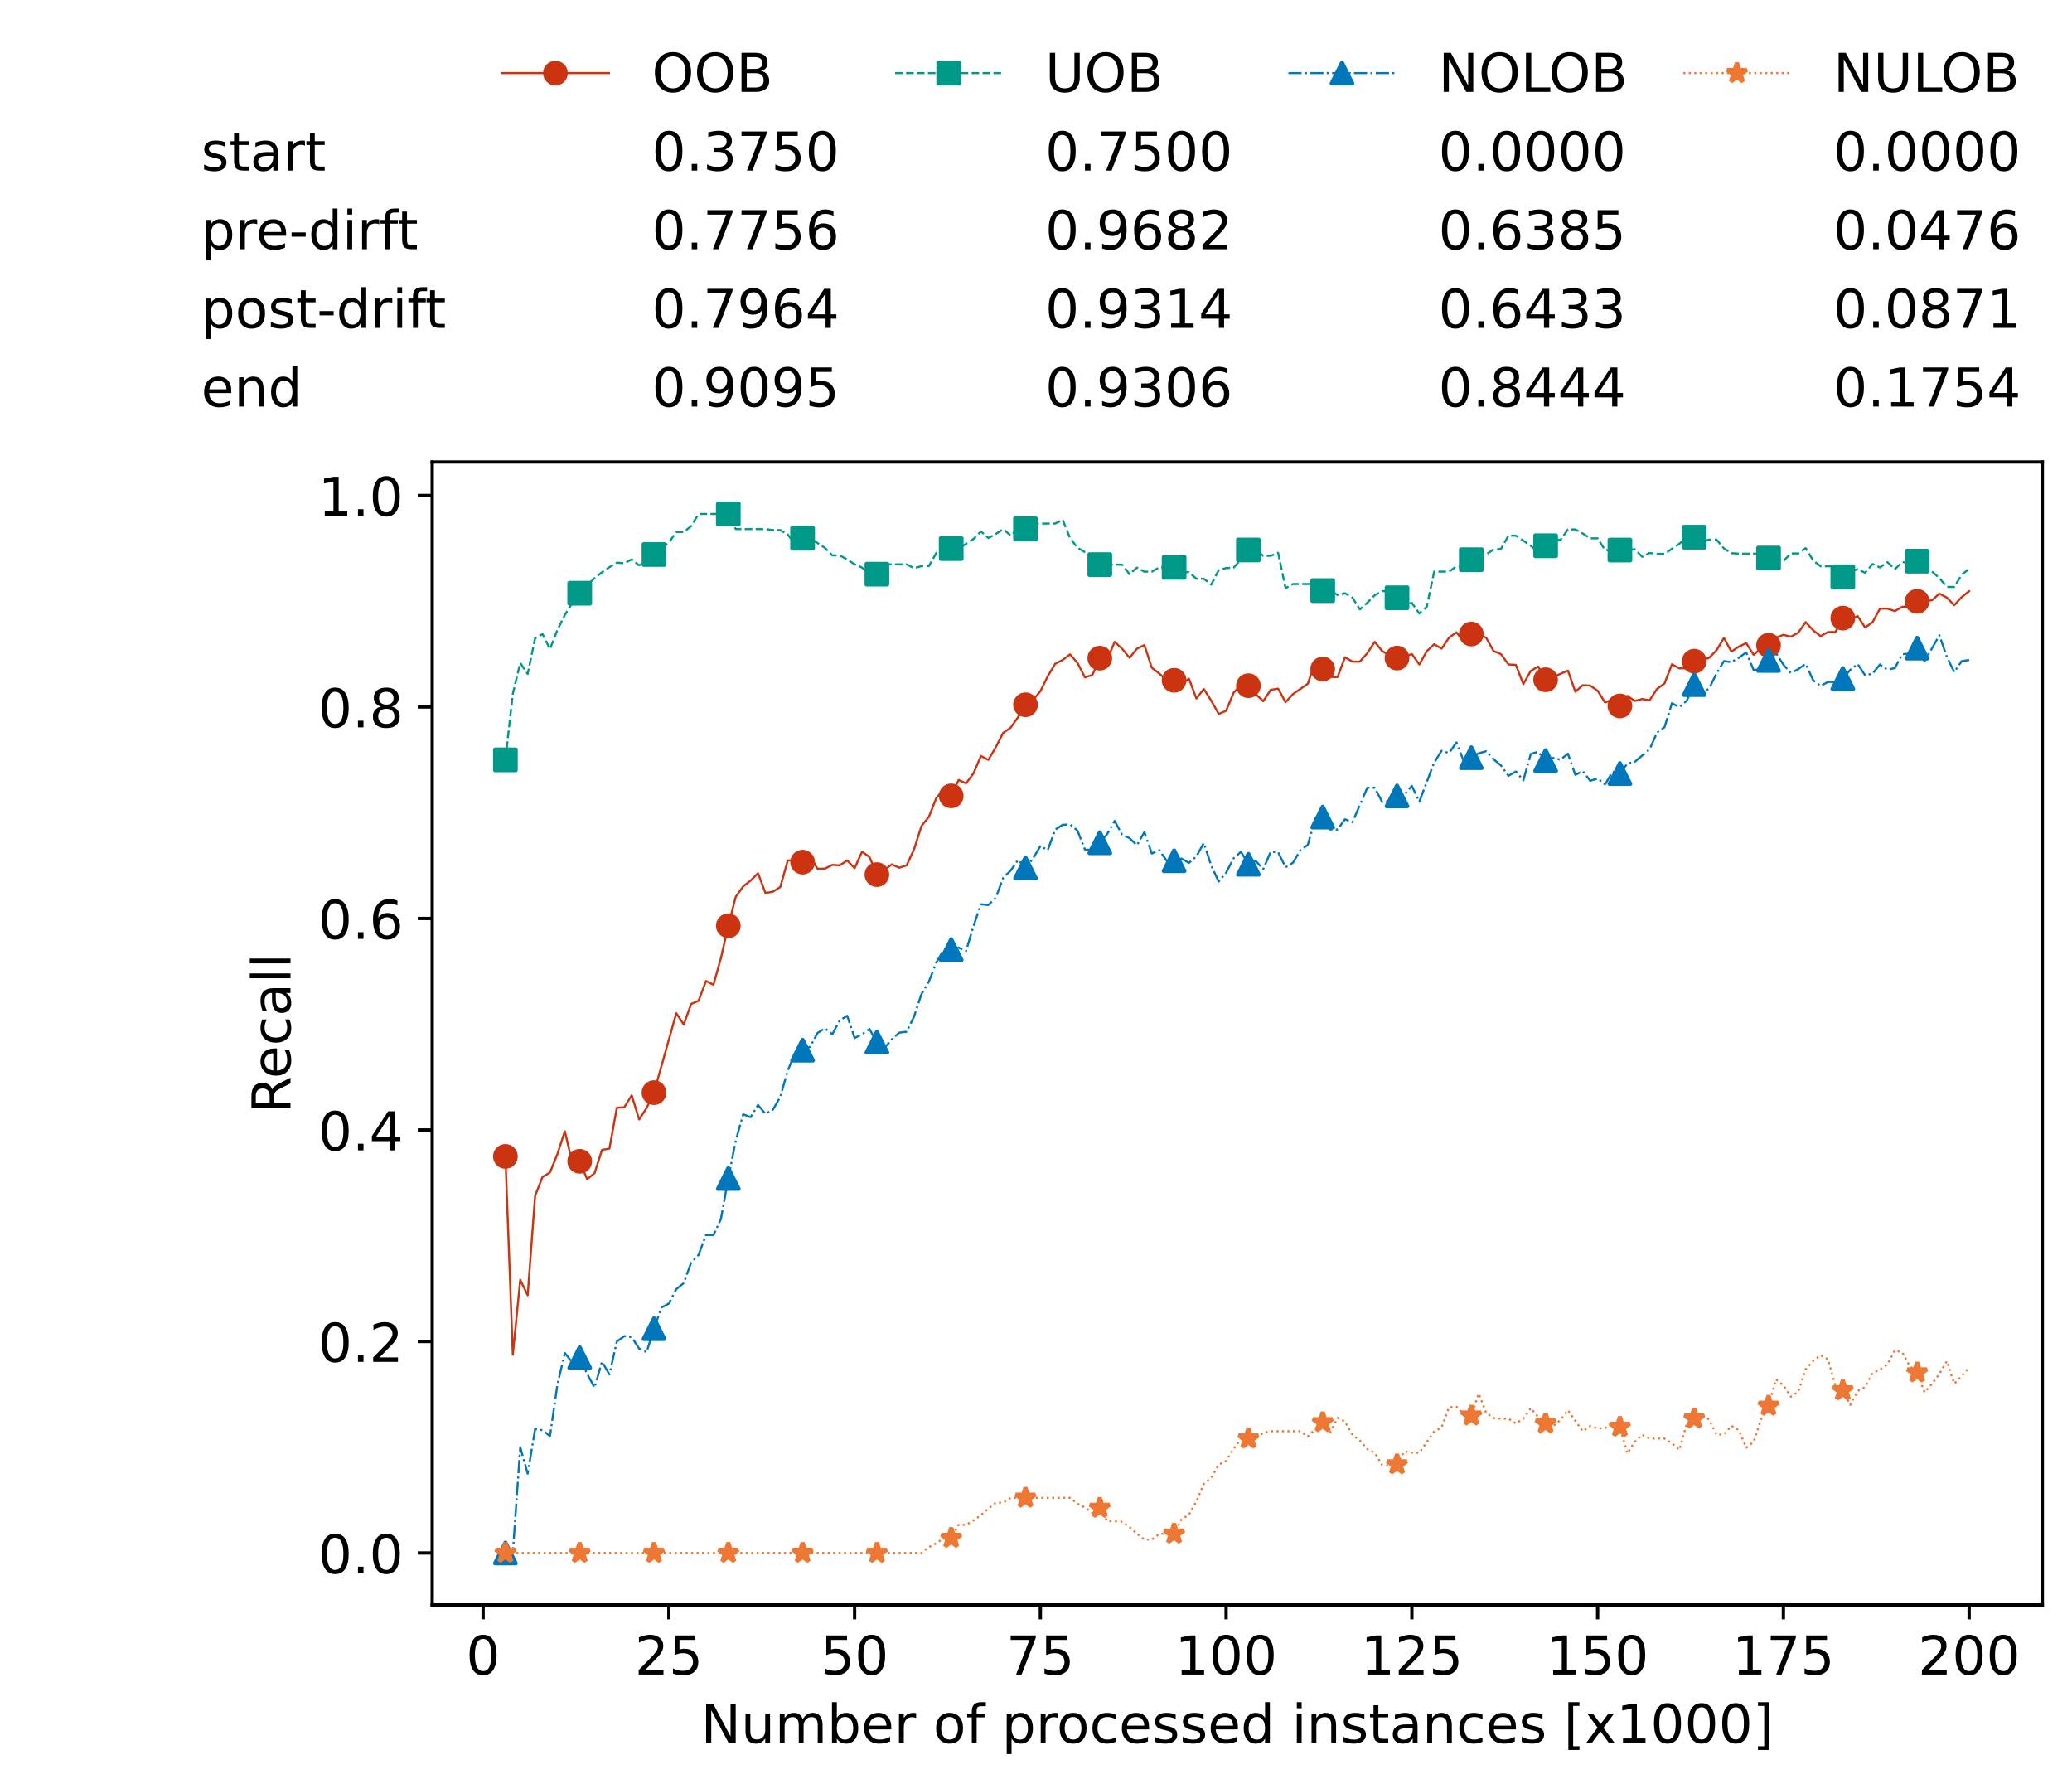 <?xml version="1.0" encoding="utf-8" standalone="no"?>
<!DOCTYPE svg PUBLIC "-//W3C//DTD SVG 1.1//EN"
  "http://www.w3.org/Graphics/SVG/1.1/DTD/svg11.dtd">
<!-- Created with matplotlib (https://matplotlib.org/) -->
<svg height="432.615pt" version="1.1" viewBox="0 0 502.65 432.615" width="502.65pt" xmlns="http://www.w3.org/2000/svg" xmlns:xlink="http://www.w3.org/1999/xlink">
 <defs>
  <style type="text/css">*{stroke-linecap:butt;stroke-linejoin:round;}</style>
 </defs>
 <g id="figure_1">
  <g id="patch_1">
   <path d="M 0 432.615 
L 502.65 432.615 
L 502.65 0 
L 0 0 
z
" style="fill:#ffffff;"/>
  </g>
  <g id="axes_1">
   <g id="patch_2">
    <path d="M 104.85 389.252 
L 495.45 389.252 
L 495.45 112.052 
L 104.85 112.052 
z
" style="fill:#ffffff;"/>
   </g>
   <g id="matplotlib.axis_1">
    <g id="xtick_1">
     <g id="line2d_1">
      <defs>
       <path d="M 0 0 
L 0 3.5 
" id="m6291c41955" style="stroke:#000000;stroke-width:0.8;"/>
      </defs>
      <g>
       <use style="stroke:#000000;stroke-width:0.8;" x="117.197" xlink:href="#m6291c41955" y="389.252"/>
      </g>
     </g>
     <g id="text_1">
      <!-- 0 -->
      <g transform="translate(113.061 406.13)scale(0.13 -0.13)">
       <defs>
        <path d="M 31.781 66.406 
Q 24.172 66.406 20.328 58.906 
Q 16.5 51.422 16.5 36.375 
Q 16.5 21.391 20.328 13.891 
Q 24.172 6.391 31.781 6.391 
Q 39.453 6.391 43.281 13.891 
Q 47.125 21.391 47.125 36.375 
Q 47.125 51.422 43.281 58.906 
Q 39.453 66.406 31.781 66.406 
z
M 31.781 74.219 
Q 44.047 74.219 50.516 64.516 
Q 56.984 54.828 56.984 36.375 
Q 56.984 17.969 50.516 8.266 
Q 44.047 -1.422 31.781 -1.422 
Q 19.531 -1.422 13.062 8.266 
Q 6.594 17.969 6.594 36.375 
Q 6.594 54.828 13.062 64.516 
Q 19.531 74.219 31.781 74.219 
z
" id="DejaVuSans-48"/>
       </defs>
       <use xlink:href="#DejaVuSans-48"/>
      </g>
     </g>
    </g>
    <g id="xtick_2">
     <g id="line2d_2">
      <g>
       <use style="stroke:#000000;stroke-width:0.8;" x="162.259" xlink:href="#m6291c41955" y="389.252"/>
      </g>
     </g>
     <g id="text_2">
      <!-- 25 -->
      <g transform="translate(153.988 406.13)scale(0.13 -0.13)">
       <defs>
        <path d="M 19.188 8.297 
L 53.609 8.297 
L 53.609 0 
L 7.328 0 
L 7.328 8.297 
Q 12.938 14.109 22.625 23.891 
Q 32.328 33.688 34.812 36.531 
Q 39.547 41.844 41.422 45.531 
Q 43.312 49.219 43.312 52.781 
Q 43.312 58.594 39.234 62.25 
Q 35.156 65.922 28.609 65.922 
Q 23.969 65.922 18.812 64.312 
Q 13.672 62.703 7.812 59.422 
L 7.812 69.391 
Q 13.766 71.781 18.938 73 
Q 24.125 74.219 28.422 74.219 
Q 39.75 74.219 46.484 68.547 
Q 53.219 62.891 53.219 53.422 
Q 53.219 48.922 51.531 44.891 
Q 49.859 40.875 45.406 35.406 
Q 44.188 33.984 37.641 27.219 
Q 31.109 20.453 19.188 8.297 
z
" id="DejaVuSans-50"/>
        <path d="M 10.797 72.906 
L 49.516 72.906 
L 49.516 64.594 
L 19.828 64.594 
L 19.828 46.734 
Q 21.969 47.469 24.109 47.828 
Q 26.266 48.188 28.422 48.188 
Q 40.625 48.188 47.75 41.5 
Q 54.891 34.812 54.891 23.391 
Q 54.891 11.625 47.562 5.094 
Q 40.234 -1.422 26.906 -1.422 
Q 22.312 -1.422 17.547 -0.641 
Q 12.797 0.141 7.719 1.703 
L 7.719 11.625 
Q 12.109 9.234 16.797 8.062 
Q 21.484 6.891 26.703 6.891 
Q 35.156 6.891 40.078 11.328 
Q 45.016 15.766 45.016 23.391 
Q 45.016 31 40.078 35.438 
Q 35.156 39.891 26.703 39.891 
Q 22.75 39.891 18.812 39.016 
Q 14.891 38.141 10.797 36.281 
z
" id="DejaVuSans-53"/>
       </defs>
       <use xlink:href="#DejaVuSans-50"/>
       <use x="63.623" xlink:href="#DejaVuSans-53"/>
      </g>
     </g>
    </g>
    <g id="xtick_3">
     <g id="line2d_3">
      <g>
       <use style="stroke:#000000;stroke-width:0.8;" x="207.322" xlink:href="#m6291c41955" y="389.252"/>
      </g>
     </g>
     <g id="text_3">
      <!-- 50 -->
      <g transform="translate(199.05 406.13)scale(0.13 -0.13)">
       <use xlink:href="#DejaVuSans-53"/>
       <use x="63.623" xlink:href="#DejaVuSans-48"/>
      </g>
     </g>
    </g>
    <g id="xtick_4">
     <g id="line2d_4">
      <g>
       <use style="stroke:#000000;stroke-width:0.8;" x="252.384" xlink:href="#m6291c41955" y="389.252"/>
      </g>
     </g>
     <g id="text_4">
      <!-- 75 -->
      <g transform="translate(244.113 406.13)scale(0.13 -0.13)">
       <defs>
        <path d="M 8.203 72.906 
L 55.078 72.906 
L 55.078 68.703 
L 28.609 0 
L 18.312 0 
L 43.219 64.594 
L 8.203 64.594 
z
" id="DejaVuSans-55"/>
       </defs>
       <use xlink:href="#DejaVuSans-55"/>
       <use x="63.623" xlink:href="#DejaVuSans-53"/>
      </g>
     </g>
    </g>
    <g id="xtick_5">
     <g id="line2d_5">
      <g>
       <use style="stroke:#000000;stroke-width:0.8;" x="297.446" xlink:href="#m6291c41955" y="389.252"/>
      </g>
     </g>
     <g id="text_5">
      <!-- 100 -->
      <g transform="translate(285.039 406.13)scale(0.13 -0.13)">
       <defs>
        <path d="M 12.406 8.297 
L 28.516 8.297 
L 28.516 63.922 
L 10.984 60.406 
L 10.984 69.391 
L 28.422 72.906 
L 38.281 72.906 
L 38.281 8.297 
L 54.391 8.297 
L 54.391 0 
L 12.406 0 
z
" id="DejaVuSans-49"/>
       </defs>
       <use xlink:href="#DejaVuSans-49"/>
       <use x="63.623" xlink:href="#DejaVuSans-48"/>
       <use x="127.246" xlink:href="#DejaVuSans-48"/>
      </g>
     </g>
    </g>
    <g id="xtick_6">
     <g id="line2d_6">
      <g>
       <use style="stroke:#000000;stroke-width:0.8;" x="342.509" xlink:href="#m6291c41955" y="389.252"/>
      </g>
     </g>
     <g id="text_6">
      <!-- 125 -->
      <g transform="translate(330.102 406.13)scale(0.13 -0.13)">
       <use xlink:href="#DejaVuSans-49"/>
       <use x="63.623" xlink:href="#DejaVuSans-50"/>
       <use x="127.246" xlink:href="#DejaVuSans-53"/>
      </g>
     </g>
    </g>
    <g id="xtick_7">
     <g id="line2d_7">
      <g>
       <use style="stroke:#000000;stroke-width:0.8;" x="387.571" xlink:href="#m6291c41955" y="389.252"/>
      </g>
     </g>
     <g id="text_7">
      <!-- 150 -->
      <g transform="translate(375.164 406.13)scale(0.13 -0.13)">
       <use xlink:href="#DejaVuSans-49"/>
       <use x="63.623" xlink:href="#DejaVuSans-53"/>
       <use x="127.246" xlink:href="#DejaVuSans-48"/>
      </g>
     </g>
    </g>
    <g id="xtick_8">
     <g id="line2d_8">
      <g>
       <use style="stroke:#000000;stroke-width:0.8;" x="432.633" xlink:href="#m6291c41955" y="389.252"/>
      </g>
     </g>
     <g id="text_8">
      <!-- 175 -->
      <g transform="translate(420.226 406.13)scale(0.13 -0.13)">
       <use xlink:href="#DejaVuSans-49"/>
       <use x="63.623" xlink:href="#DejaVuSans-55"/>
       <use x="127.246" xlink:href="#DejaVuSans-53"/>
      </g>
     </g>
    </g>
    <g id="xtick_9">
     <g id="line2d_9">
      <g>
       <use style="stroke:#000000;stroke-width:0.8;" x="477.695" xlink:href="#m6291c41955" y="389.252"/>
      </g>
     </g>
     <g id="text_9">
      <!-- 200 -->
      <g transform="translate(465.289 406.13)scale(0.13 -0.13)">
       <use xlink:href="#DejaVuSans-50"/>
       <use x="63.623" xlink:href="#DejaVuSans-48"/>
       <use x="127.246" xlink:href="#DejaVuSans-48"/>
      </g>
     </g>
    </g>
    <g id="text_10">
     <!-- Number of processed instances [x1000] -->
     <g transform="translate(170.025 422.711)scale(0.13 -0.13)">
      <defs>
       <path d="M 9.812 72.906 
L 23.094 72.906 
L 55.422 11.922 
L 55.422 72.906 
L 64.984 72.906 
L 64.984 0 
L 51.703 0 
L 19.391 60.984 
L 19.391 0 
L 9.812 0 
z
" id="DejaVuSans-78"/>
       <path d="M 8.5 21.578 
L 8.5 54.688 
L 17.484 54.688 
L 17.484 21.922 
Q 17.484 14.156 20.5 10.266 
Q 23.531 6.391 29.594 6.391 
Q 36.859 6.391 41.078 11.031 
Q 45.312 15.672 45.312 23.688 
L 45.312 54.688 
L 54.297 54.688 
L 54.297 0 
L 45.312 0 
L 45.312 8.406 
Q 42.047 3.422 37.719 1 
Q 33.406 -1.422 27.688 -1.422 
Q 18.266 -1.422 13.375 4.438 
Q 8.5 10.297 8.5 21.578 
z
M 31.109 56 
z
" id="DejaVuSans-117"/>
       <path d="M 52 44.188 
Q 55.375 50.25 60.062 53.125 
Q 64.75 56 71.094 56 
Q 79.641 56 84.281 50.016 
Q 88.922 44.047 88.922 33.016 
L 88.922 0 
L 79.891 0 
L 79.891 32.719 
Q 79.891 40.578 77.094 44.375 
Q 74.312 48.188 68.609 48.188 
Q 61.625 48.188 57.562 43.547 
Q 53.516 38.922 53.516 30.906 
L 53.516 0 
L 44.484 0 
L 44.484 32.719 
Q 44.484 40.625 41.703 44.406 
Q 38.922 48.188 33.109 48.188 
Q 26.219 48.188 22.156 43.531 
Q 18.109 38.875 18.109 30.906 
L 18.109 0 
L 9.078 0 
L 9.078 54.688 
L 18.109 54.688 
L 18.109 46.188 
Q 21.188 51.219 25.484 53.609 
Q 29.781 56 35.688 56 
Q 41.656 56 45.828 52.969 
Q 50 49.953 52 44.188 
z
" id="DejaVuSans-109"/>
       <path d="M 48.688 27.297 
Q 48.688 37.203 44.609 42.844 
Q 40.531 48.484 33.406 48.484 
Q 26.266 48.484 22.188 42.844 
Q 18.109 37.203 18.109 27.297 
Q 18.109 17.391 22.188 11.75 
Q 26.266 6.109 33.406 6.109 
Q 40.531 6.109 44.609 11.75 
Q 48.688 17.391 48.688 27.297 
z
M 18.109 46.391 
Q 20.953 51.266 25.266 53.625 
Q 29.594 56 35.594 56 
Q 45.562 56 51.781 48.094 
Q 58.016 40.188 58.016 27.297 
Q 58.016 14.406 51.781 6.484 
Q 45.562 -1.422 35.594 -1.422 
Q 29.594 -1.422 25.266 0.953 
Q 20.953 3.328 18.109 8.203 
L 18.109 0 
L 9.078 0 
L 9.078 75.984 
L 18.109 75.984 
z
" id="DejaVuSans-98"/>
       <path d="M 56.203 29.594 
L 56.203 25.203 
L 14.891 25.203 
Q 15.484 15.922 20.484 11.062 
Q 25.484 6.203 34.422 6.203 
Q 39.594 6.203 44.453 7.469 
Q 49.312 8.734 54.109 11.281 
L 54.109 2.781 
Q 49.266 0.734 44.188 -0.344 
Q 39.109 -1.422 33.891 -1.422 
Q 20.797 -1.422 13.156 6.188 
Q 5.516 13.812 5.516 26.812 
Q 5.516 40.234 12.766 48.109 
Q 20.016 56 32.328 56 
Q 43.359 56 49.781 48.891 
Q 56.203 41.797 56.203 29.594 
z
M 47.219 32.234 
Q 47.125 39.594 43.094 43.984 
Q 39.062 48.391 32.422 48.391 
Q 24.906 48.391 20.391 44.141 
Q 15.875 39.891 15.188 32.172 
z
" id="DejaVuSans-101"/>
       <path d="M 41.109 46.297 
Q 39.594 47.172 37.812 47.578 
Q 36.031 48 33.891 48 
Q 26.266 48 22.188 43.047 
Q 18.109 38.094 18.109 28.812 
L 18.109 0 
L 9.078 0 
L 9.078 54.688 
L 18.109 54.688 
L 18.109 46.188 
Q 20.953 51.172 25.484 53.578 
Q 30.031 56 36.531 56 
Q 37.453 56 38.578 55.875 
Q 39.703 55.766 41.062 55.516 
z
" id="DejaVuSans-114"/>
       <path id="DejaVuSans-32"/>
       <path d="M 30.609 48.391 
Q 23.391 48.391 19.188 42.75 
Q 14.984 37.109 14.984 27.297 
Q 14.984 17.484 19.156 11.844 
Q 23.344 6.203 30.609 6.203 
Q 37.797 6.203 41.984 11.859 
Q 46.188 17.531 46.188 27.297 
Q 46.188 37.016 41.984 42.703 
Q 37.797 48.391 30.609 48.391 
z
M 30.609 56 
Q 42.328 56 49.016 48.375 
Q 55.719 40.766 55.719 27.297 
Q 55.719 13.875 49.016 6.219 
Q 42.328 -1.422 30.609 -1.422 
Q 18.844 -1.422 12.172 6.219 
Q 5.516 13.875 5.516 27.297 
Q 5.516 40.766 12.172 48.375 
Q 18.844 56 30.609 56 
z
" id="DejaVuSans-111"/>
       <path d="M 37.109 75.984 
L 37.109 68.5 
L 28.516 68.5 
Q 23.688 68.5 21.797 66.547 
Q 19.922 64.594 19.922 59.516 
L 19.922 54.688 
L 34.719 54.688 
L 34.719 47.703 
L 19.922 47.703 
L 19.922 0 
L 10.891 0 
L 10.891 47.703 
L 2.297 47.703 
L 2.297 54.688 
L 10.891 54.688 
L 10.891 58.5 
Q 10.891 67.625 15.141 71.797 
Q 19.391 75.984 28.609 75.984 
z
" id="DejaVuSans-102"/>
       <path d="M 18.109 8.203 
L 18.109 -20.797 
L 9.078 -20.797 
L 9.078 54.688 
L 18.109 54.688 
L 18.109 46.391 
Q 20.953 51.266 25.266 53.625 
Q 29.594 56 35.594 56 
Q 45.562 56 51.781 48.094 
Q 58.016 40.188 58.016 27.297 
Q 58.016 14.406 51.781 6.484 
Q 45.562 -1.422 35.594 -1.422 
Q 29.594 -1.422 25.266 0.953 
Q 20.953 3.328 18.109 8.203 
z
M 48.688 27.297 
Q 48.688 37.203 44.609 42.844 
Q 40.531 48.484 33.406 48.484 
Q 26.266 48.484 22.188 42.844 
Q 18.109 37.203 18.109 27.297 
Q 18.109 17.391 22.188 11.75 
Q 26.266 6.109 33.406 6.109 
Q 40.531 6.109 44.609 11.75 
Q 48.688 17.391 48.688 27.297 
z
" id="DejaVuSans-112"/>
       <path d="M 48.781 52.594 
L 48.781 44.188 
Q 44.969 46.297 41.141 47.344 
Q 37.312 48.391 33.406 48.391 
Q 24.656 48.391 19.812 42.844 
Q 14.984 37.312 14.984 27.297 
Q 14.984 17.281 19.812 11.734 
Q 24.656 6.203 33.406 6.203 
Q 37.312 6.203 41.141 7.25 
Q 44.969 8.297 48.781 10.406 
L 48.781 2.094 
Q 45.016 0.344 40.984 -0.531 
Q 36.969 -1.422 32.422 -1.422 
Q 20.062 -1.422 12.781 6.344 
Q 5.516 14.109 5.516 27.297 
Q 5.516 40.672 12.859 48.328 
Q 20.219 56 33.016 56 
Q 37.156 56 41.109 55.141 
Q 45.062 54.297 48.781 52.594 
z
" id="DejaVuSans-99"/>
       <path d="M 44.281 53.078 
L 44.281 44.578 
Q 40.484 46.531 36.375 47.5 
Q 32.281 48.484 27.875 48.484 
Q 21.188 48.484 17.844 46.438 
Q 14.5 44.391 14.5 40.281 
Q 14.5 37.156 16.891 35.375 
Q 19.281 33.594 26.516 31.984 
L 29.594 31.297 
Q 39.156 29.25 43.188 25.516 
Q 47.219 21.781 47.219 15.094 
Q 47.219 7.469 41.188 3.016 
Q 35.156 -1.422 24.609 -1.422 
Q 20.219 -1.422 15.453 -0.562 
Q 10.688 0.297 5.422 2 
L 5.422 11.281 
Q 10.406 8.688 15.234 7.391 
Q 20.062 6.109 24.812 6.109 
Q 31.156 6.109 34.562 8.281 
Q 37.984 10.453 37.984 14.406 
Q 37.984 18.062 35.516 20.016 
Q 33.062 21.969 24.703 23.781 
L 21.578 24.516 
Q 13.234 26.266 9.516 29.906 
Q 5.812 33.547 5.812 39.891 
Q 5.812 47.609 11.281 51.797 
Q 16.75 56 26.812 56 
Q 31.781 56 36.172 55.266 
Q 40.578 54.547 44.281 53.078 
z
" id="DejaVuSans-115"/>
       <path d="M 45.406 46.391 
L 45.406 75.984 
L 54.391 75.984 
L 54.391 0 
L 45.406 0 
L 45.406 8.203 
Q 42.578 3.328 38.25 0.953 
Q 33.938 -1.422 27.875 -1.422 
Q 17.969 -1.422 11.734 6.484 
Q 5.516 14.406 5.516 27.297 
Q 5.516 40.188 11.734 48.094 
Q 17.969 56 27.875 56 
Q 33.938 56 38.25 53.625 
Q 42.578 51.266 45.406 46.391 
z
M 14.797 27.297 
Q 14.797 17.391 18.875 11.75 
Q 22.953 6.109 30.078 6.109 
Q 37.203 6.109 41.297 11.75 
Q 45.406 17.391 45.406 27.297 
Q 45.406 37.203 41.297 42.844 
Q 37.203 48.484 30.078 48.484 
Q 22.953 48.484 18.875 42.844 
Q 14.797 37.203 14.797 27.297 
z
" id="DejaVuSans-100"/>
       <path d="M 9.422 54.688 
L 18.406 54.688 
L 18.406 0 
L 9.422 0 
z
M 9.422 75.984 
L 18.406 75.984 
L 18.406 64.594 
L 9.422 64.594 
z
" id="DejaVuSans-105"/>
       <path d="M 54.891 33.016 
L 54.891 0 
L 45.906 0 
L 45.906 32.719 
Q 45.906 40.484 42.875 44.328 
Q 39.844 48.188 33.797 48.188 
Q 26.516 48.188 22.312 43.547 
Q 18.109 38.922 18.109 30.906 
L 18.109 0 
L 9.078 0 
L 9.078 54.688 
L 18.109 54.688 
L 18.109 46.188 
Q 21.344 51.125 25.703 53.562 
Q 30.078 56 35.797 56 
Q 45.219 56 50.047 50.172 
Q 54.891 44.344 54.891 33.016 
z
" id="DejaVuSans-110"/>
       <path d="M 18.312 70.219 
L 18.312 54.688 
L 36.812 54.688 
L 36.812 47.703 
L 18.312 47.703 
L 18.312 18.016 
Q 18.312 11.328 20.141 9.422 
Q 21.969 7.516 27.594 7.516 
L 36.812 7.516 
L 36.812 0 
L 27.594 0 
Q 17.188 0 13.234 3.875 
Q 9.281 7.766 9.281 18.016 
L 9.281 47.703 
L 2.688 47.703 
L 2.688 54.688 
L 9.281 54.688 
L 9.281 70.219 
z
" id="DejaVuSans-116"/>
       <path d="M 34.281 27.484 
Q 23.391 27.484 19.188 25 
Q 14.984 22.516 14.984 16.5 
Q 14.984 11.719 18.141 8.906 
Q 21.297 6.109 26.703 6.109 
Q 34.188 6.109 38.703 11.406 
Q 43.219 16.703 43.219 25.484 
L 43.219 27.484 
z
M 52.203 31.203 
L 52.203 0 
L 43.219 0 
L 43.219 8.297 
Q 40.141 3.328 35.547 0.953 
Q 30.953 -1.422 24.312 -1.422 
Q 15.922 -1.422 10.953 3.297 
Q 6 8.016 6 15.922 
Q 6 25.141 12.172 29.828 
Q 18.359 34.516 30.609 34.516 
L 43.219 34.516 
L 43.219 35.406 
Q 43.219 41.609 39.141 45 
Q 35.062 48.391 27.688 48.391 
Q 23 48.391 18.547 47.266 
Q 14.109 46.141 10.016 43.891 
L 10.016 52.203 
Q 14.938 54.109 19.578 55.047 
Q 24.219 56 28.609 56 
Q 40.484 56 46.344 49.844 
Q 52.203 43.703 52.203 31.203 
z
" id="DejaVuSans-97"/>
       <path d="M 8.594 75.984 
L 29.297 75.984 
L 29.297 69 
L 17.578 69 
L 17.578 -6.203 
L 29.297 -6.203 
L 29.297 -13.188 
L 8.594 -13.188 
z
" id="DejaVuSans-91"/>
       <path d="M 54.891 54.688 
L 35.109 28.078 
L 55.906 0 
L 45.312 0 
L 29.391 21.484 
L 13.484 0 
L 2.875 0 
L 24.125 28.609 
L 4.688 54.688 
L 15.281 54.688 
L 29.781 35.203 
L 44.281 54.688 
z
" id="DejaVuSans-120"/>
       <path d="M 30.422 75.984 
L 30.422 -13.188 
L 9.719 -13.188 
L 9.719 -6.203 
L 21.391 -6.203 
L 21.391 69 
L 9.719 69 
L 9.719 75.984 
z
" id="DejaVuSans-93"/>
      </defs>
      <use xlink:href="#DejaVuSans-78"/>
      <use x="74.805" xlink:href="#DejaVuSans-117"/>
      <use x="138.184" xlink:href="#DejaVuSans-109"/>
      <use x="235.596" xlink:href="#DejaVuSans-98"/>
      <use x="299.072" xlink:href="#DejaVuSans-101"/>
      <use x="360.596" xlink:href="#DejaVuSans-114"/>
      <use x="401.709" xlink:href="#DejaVuSans-32"/>
      <use x="433.496" xlink:href="#DejaVuSans-111"/>
      <use x="494.678" xlink:href="#DejaVuSans-102"/>
      <use x="529.883" xlink:href="#DejaVuSans-32"/>
      <use x="561.67" xlink:href="#DejaVuSans-112"/>
      <use x="625.146" xlink:href="#DejaVuSans-114"/>
      <use x="664.01" xlink:href="#DejaVuSans-111"/>
      <use x="725.191" xlink:href="#DejaVuSans-99"/>
      <use x="780.172" xlink:href="#DejaVuSans-101"/>
      <use x="841.695" xlink:href="#DejaVuSans-115"/>
      <use x="893.795" xlink:href="#DejaVuSans-115"/>
      <use x="945.895" xlink:href="#DejaVuSans-101"/>
      <use x="1007.418" xlink:href="#DejaVuSans-100"/>
      <use x="1070.895" xlink:href="#DejaVuSans-32"/>
      <use x="1102.682" xlink:href="#DejaVuSans-105"/>
      <use x="1130.465" xlink:href="#DejaVuSans-110"/>
      <use x="1193.844" xlink:href="#DejaVuSans-115"/>
      <use x="1245.943" xlink:href="#DejaVuSans-116"/>
      <use x="1285.152" xlink:href="#DejaVuSans-97"/>
      <use x="1346.432" xlink:href="#DejaVuSans-110"/>
      <use x="1409.811" xlink:href="#DejaVuSans-99"/>
      <use x="1464.791" xlink:href="#DejaVuSans-101"/>
      <use x="1526.314" xlink:href="#DejaVuSans-115"/>
      <use x="1578.414" xlink:href="#DejaVuSans-32"/>
      <use x="1610.201" xlink:href="#DejaVuSans-91"/>
      <use x="1649.215" xlink:href="#DejaVuSans-120"/>
      <use x="1708.395" xlink:href="#DejaVuSans-49"/>
      <use x="1772.018" xlink:href="#DejaVuSans-48"/>
      <use x="1835.641" xlink:href="#DejaVuSans-48"/>
      <use x="1899.264" xlink:href="#DejaVuSans-48"/>
      <use x="1962.887" xlink:href="#DejaVuSans-93"/>
     </g>
    </g>
   </g>
   <g id="matplotlib.axis_2">
    <g id="ytick_1">
     <g id="line2d_10">
      <defs>
       <path d="M 0 0 
L -3.5 0 
" id="mcecbfe9ab3" style="stroke:#000000;stroke-width:0.8;"/>
      </defs>
      <g>
       <use style="stroke:#000000;stroke-width:0.8;" x="104.85" xlink:href="#mcecbfe9ab3" y="376.652"/>
      </g>
     </g>
     <g id="text_11">
      <!-- 0.0 -->
      <g transform="translate(77.176 381.591)scale(0.13 -0.13)">
       <defs>
        <path d="M 10.688 12.406 
L 21 12.406 
L 21 0 
L 10.688 0 
z
" id="DejaVuSans-46"/>
       </defs>
       <use xlink:href="#DejaVuSans-48"/>
       <use x="63.623" xlink:href="#DejaVuSans-46"/>
       <use x="95.41" xlink:href="#DejaVuSans-48"/>
      </g>
     </g>
    </g>
    <g id="ytick_2">
     <g id="line2d_11">
      <g>
       <use style="stroke:#000000;stroke-width:0.8;" x="104.85" xlink:href="#mcecbfe9ab3" y="325.356"/>
      </g>
     </g>
     <g id="text_12">
      <!-- 0.2 -->
      <g transform="translate(77.176 330.295)scale(0.13 -0.13)">
       <use xlink:href="#DejaVuSans-48"/>
       <use x="63.623" xlink:href="#DejaVuSans-46"/>
       <use x="95.41" xlink:href="#DejaVuSans-50"/>
      </g>
     </g>
    </g>
    <g id="ytick_3">
     <g id="line2d_12">
      <g>
       <use style="stroke:#000000;stroke-width:0.8;" x="104.85" xlink:href="#mcecbfe9ab3" y="274.061"/>
      </g>
     </g>
     <g id="text_13">
      <!-- 0.4 -->
      <g transform="translate(77.176 279)scale(0.13 -0.13)">
       <defs>
        <path d="M 37.797 64.312 
L 12.891 25.391 
L 37.797 25.391 
z
M 35.203 72.906 
L 47.609 72.906 
L 47.609 25.391 
L 58.016 25.391 
L 58.016 17.188 
L 47.609 17.188 
L 47.609 0 
L 37.797 0 
L 37.797 17.188 
L 4.891 17.188 
L 4.891 26.703 
z
" id="DejaVuSans-52"/>
       </defs>
       <use xlink:href="#DejaVuSans-48"/>
       <use x="63.623" xlink:href="#DejaVuSans-46"/>
       <use x="95.41" xlink:href="#DejaVuSans-52"/>
      </g>
     </g>
    </g>
    <g id="ytick_4">
     <g id="line2d_13">
      <g>
       <use style="stroke:#000000;stroke-width:0.8;" x="104.85" xlink:href="#mcecbfe9ab3" y="222.765"/>
      </g>
     </g>
     <g id="text_14">
      <!-- 0.6 -->
      <g transform="translate(77.176 227.704)scale(0.13 -0.13)">
       <defs>
        <path d="M 33.016 40.375 
Q 26.375 40.375 22.484 35.828 
Q 18.609 31.297 18.609 23.391 
Q 18.609 15.531 22.484 10.953 
Q 26.375 6.391 33.016 6.391 
Q 39.656 6.391 43.531 10.953 
Q 47.406 15.531 47.406 23.391 
Q 47.406 31.297 43.531 35.828 
Q 39.656 40.375 33.016 40.375 
z
M 52.594 71.297 
L 52.594 62.312 
Q 48.875 64.062 45.094 64.984 
Q 41.312 65.922 37.594 65.922 
Q 27.828 65.922 22.672 59.328 
Q 17.531 52.734 16.797 39.406 
Q 19.672 43.656 24.016 45.922 
Q 28.375 48.188 33.594 48.188 
Q 44.578 48.188 50.953 41.516 
Q 57.328 34.859 57.328 23.391 
Q 57.328 12.156 50.688 5.359 
Q 44.047 -1.422 33.016 -1.422 
Q 20.359 -1.422 13.672 8.266 
Q 6.984 17.969 6.984 36.375 
Q 6.984 53.656 15.188 63.938 
Q 23.391 74.219 37.203 74.219 
Q 40.922 74.219 44.703 73.484 
Q 48.484 72.75 52.594 71.297 
z
" id="DejaVuSans-54"/>
       </defs>
       <use xlink:href="#DejaVuSans-48"/>
       <use x="63.623" xlink:href="#DejaVuSans-46"/>
       <use x="95.41" xlink:href="#DejaVuSans-54"/>
      </g>
     </g>
    </g>
    <g id="ytick_5">
     <g id="line2d_14">
      <g>
       <use style="stroke:#000000;stroke-width:0.8;" x="104.85" xlink:href="#mcecbfe9ab3" y="171.469"/>
      </g>
     </g>
     <g id="text_15">
      <!-- 0.8 -->
      <g transform="translate(77.176 176.408)scale(0.13 -0.13)">
       <defs>
        <path d="M 31.781 34.625 
Q 24.75 34.625 20.719 30.859 
Q 16.703 27.094 16.703 20.516 
Q 16.703 13.922 20.719 10.156 
Q 24.75 6.391 31.781 6.391 
Q 38.812 6.391 42.859 10.172 
Q 46.922 13.969 46.922 20.516 
Q 46.922 27.094 42.891 30.859 
Q 38.875 34.625 31.781 34.625 
z
M 21.922 38.812 
Q 15.578 40.375 12.031 44.719 
Q 8.5 49.078 8.5 55.328 
Q 8.5 64.062 14.719 69.141 
Q 20.953 74.219 31.781 74.219 
Q 42.672 74.219 48.875 69.141 
Q 55.078 64.062 55.078 55.328 
Q 55.078 49.078 51.531 44.719 
Q 48 40.375 41.703 38.812 
Q 48.828 37.156 52.797 32.312 
Q 56.781 27.484 56.781 20.516 
Q 56.781 9.906 50.312 4.234 
Q 43.844 -1.422 31.781 -1.422 
Q 19.734 -1.422 13.25 4.234 
Q 6.781 9.906 6.781 20.516 
Q 6.781 27.484 10.781 32.312 
Q 14.797 37.156 21.922 38.812 
z
M 18.312 54.391 
Q 18.312 48.734 21.844 45.562 
Q 25.391 42.391 31.781 42.391 
Q 38.141 42.391 41.719 45.562 
Q 45.312 48.734 45.312 54.391 
Q 45.312 60.062 41.719 63.234 
Q 38.141 66.406 31.781 66.406 
Q 25.391 66.406 21.844 63.234 
Q 18.312 60.062 18.312 54.391 
z
" id="DejaVuSans-56"/>
       </defs>
       <use xlink:href="#DejaVuSans-48"/>
       <use x="63.623" xlink:href="#DejaVuSans-46"/>
       <use x="95.41" xlink:href="#DejaVuSans-56"/>
      </g>
     </g>
    </g>
    <g id="ytick_6">
     <g id="line2d_15">
      <g>
       <use style="stroke:#000000;stroke-width:0.8;" x="104.85" xlink:href="#mcecbfe9ab3" y="120.174"/>
      </g>
     </g>
     <g id="text_16">
      <!-- 1.0 -->
      <g transform="translate(77.176 125.113)scale(0.13 -0.13)">
       <use xlink:href="#DejaVuSans-49"/>
       <use x="63.623" xlink:href="#DejaVuSans-46"/>
       <use x="95.41" xlink:href="#DejaVuSans-48"/>
      </g>
     </g>
    </g>
    <g id="text_17">
     <!-- Recall -->
     <g transform="translate(70.472 270.044)rotate(-90)scale(0.13 -0.13)">
      <defs>
       <path d="M 44.391 34.188 
Q 47.562 33.109 50.562 29.594 
Q 53.562 26.078 56.594 19.922 
L 66.609 0 
L 56 0 
L 46.688 18.703 
Q 43.062 26.031 39.672 28.422 
Q 36.281 30.812 30.422 30.812 
L 19.672 30.812 
L 19.672 0 
L 9.812 0 
L 9.812 72.906 
L 32.078 72.906 
Q 44.578 72.906 50.734 67.672 
Q 56.891 62.453 56.891 51.906 
Q 56.891 45.016 53.688 40.469 
Q 50.484 35.938 44.391 34.188 
z
M 19.672 64.797 
L 19.672 38.922 
L 32.078 38.922 
Q 39.203 38.922 42.844 42.219 
Q 46.484 45.516 46.484 51.906 
Q 46.484 58.297 42.844 61.547 
Q 39.203 64.797 32.078 64.797 
z
" id="DejaVuSans-82"/>
       <path d="M 9.422 75.984 
L 18.406 75.984 
L 18.406 0 
L 9.422 0 
z
" id="DejaVuSans-108"/>
      </defs>
      <use xlink:href="#DejaVuSans-82"/>
      <use x="64.982" xlink:href="#DejaVuSans-101"/>
      <use x="126.506" xlink:href="#DejaVuSans-99"/>
      <use x="181.486" xlink:href="#DejaVuSans-97"/>
      <use x="242.766" xlink:href="#DejaVuSans-108"/>
      <use x="270.549" xlink:href="#DejaVuSans-108"/>
     </g>
    </g>
   </g>
   <g id="line2d_16"/>
   <g id="line2d_17"/>
   <g id="line2d_18"/>
   <g id="line2d_19"/>
   <g id="line2d_20"/>
   <g id="line2d_21">
    <path clip-path="url(#pc24472d050)" d="M 122.605 280.472 
L 124.407 328.562 
L 126.21 310.395 
L 128.012 314.135 
L 129.815 289.999 
L 131.617 285.443 
L 133.419 284.38 
L 135.222 279.884 
L 137.024 274.352 
L 138.827 282.017 
L 140.629 281.653 
L 142.432 286.007 
L 144.234 284.524 
L 146.037 278.892 
L 147.839 278.57 
L 149.642 268.67 
L 151.444 268.556 
L 153.247 265.656 
L 155.049 271.498 
L 156.852 268.74 
L 158.654 265 
L 164.062 245.735 
L 165.864 248.483 
L 167.667 243.496 
L 169.469 242.729 
L 171.272 237.92 
L 173.074 238.836 
L 174.877 232.424 
L 176.679 224.532 
L 178.482 217.51 
L 180.284 214.991 
L 182.087 213.566 
L 183.889 211.79 
L 185.692 216.599 
L 187.494 216.266 
L 189.297 215.121 
L 191.099 208.709 
L 192.902 208.563 
L 194.704 209.098 
L 196.507 207.618 
L 198.309 210.678 
L 200.112 210.678 
L 201.914 209.762 
L 203.717 209.888 
L 205.519 208.682 
L 207.322 210.577 
L 209.124 206.569 
L 210.927 207.852 
L 212.729 212.126 
L 214.532 211.027 
L 216.334 209.638 
L 218.137 210.452 
L 219.939 209.877 
L 221.742 205.984 
L 223.544 200.339 
L 225.347 198.099 
L 227.149 193.52 
L 228.952 191.421 
L 230.754 193.024 
L 232.557 189.16 
L 234.359 189.993 
L 236.162 187.564 
L 237.964 183.351 
L 239.767 184.294 
L 241.569 181.225 
L 243.372 177.727 
L 245.174 176.489 
L 246.976 173.924 
L 248.779 170.932 
L 250.581 169.792 
L 252.384 167.654 
L 254.186 163.99 
L 255.989 160.979 
L 257.791 160.063 
L 259.594 158.713 
L 261.396 160.785 
L 263.199 164.297 
L 265.001 163.705 
L 266.804 159.625 
L 268.606 159.981 
L 270.409 155.651 
L 272.211 157.33 
L 274.014 159.545 
L 275.816 157.325 
L 277.619 156.449 
L 279.421 161.945 
L 281.224 163.344 
L 283.026 164.992 
L 284.829 164.992 
L 286.631 165.899 
L 288.434 164.617 
L 290.236 169.426 
L 292.039 167.094 
L 293.841 169.944 
L 295.644 173.15 
L 297.446 172.4 
L 299.249 168.043 
L 301.051 166.071 
L 302.854 166.304 
L 304.656 168.376 
L 306.459 170.06 
L 308.261 167.312 
L 310.064 167.021 
L 311.866 170.309 
L 313.669 168.336 
L 317.274 165.832 
L 319.076 160.336 
L 322.681 164.203 
L 324.484 164.203 
L 326.286 159.394 
L 328.089 160.463 
L 329.891 160.463 
L 331.694 158.423 
L 333.496 155.675 
L 335.299 157.894 
L 337.101 158.963 
L 338.904 159.604 
L 340.706 159.312 
L 342.509 158.6 
L 344.311 161.165 
L 346.114 157.959 
L 347.916 156.249 
L 349.719 157.318 
L 351.521 154.646 
L 353.324 153.364 
L 355.126 155.695 
L 356.928 153.772 
L 358.731 153.772 
L 360.533 154.688 
L 362.336 157.894 
L 364.138 158.657 
L 365.941 161.15 
L 367.743 161.267 
L 369.546 165.93 
L 371.348 162.724 
L 373.151 161.656 
L 374.953 164.862 
L 376.756 164.22 
L 380.361 162.633 
L 382.163 167.762 
L 383.966 166.184 
L 385.768 166.281 
L 387.571 167.528 
L 389.373 170.378 
L 391.176 169.649 
L 392.978 171.216 
L 394.781 168.774 
L 396.583 169.995 
L 398.386 169.537 
L 400.188 169.842 
L 401.991 167.064 
L 403.793 165.781 
L 405.596 161.118 
L 407.398 162.105 
L 409.201 162.105 
L 411.003 160.356 
L 412.806 160.123 
L 414.608 159.553 
L 416.411 157.721 
L 418.213 154.729 
L 420.016 158.017 
L 421.818 156.851 
L 423.621 155.974 
L 425.423 158.824 
L 427.226 157.221 
L 429.028 156.508 
L 430.831 154.676 
L 432.633 153.964 
L 434.436 154.422 
L 436.238 153.451 
L 438.041 150.886 
L 439.843 152.859 
L 441.646 154.284 
L 443.448 153.297 
L 445.251 153.297 
L 447.053 149.916 
L 448.856 150.149 
L 450.658 149.437 
L 452.461 152.185 
L 454.263 150.903 
L 456.066 147.614 
L 457.868 147.614 
L 459.671 148.206 
L 461.473 147.17 
L 463.276 147.17 
L 465.078 145.834 
L 466.881 145.834 
L 468.683 145.575 
L 470.485 143.972 
L 472.288 144.944 
L 474.09 146.776 
L 475.893 144.803 
L 477.695 143.378 
L 477.695 143.378 
" style="fill:none;stroke:#cc3311;stroke-linecap:square;stroke-width:0.5;"/>
    <defs>
     <path d="M 0 2.5 
C 0.663 2.5 1.299 2.237 1.768 1.768 
C 2.237 1.299 2.5 0.663 2.5 0 
C 2.5 -0.663 2.237 -1.299 1.768 -1.768 
C 1.299 -2.237 0.663 -2.5 0 -2.5 
C -0.663 -2.5 -1.299 -2.237 -1.768 -1.768 
C -2.237 -1.299 -2.5 -0.663 -2.5 0 
C -2.5 0.663 -2.237 1.299 -1.768 1.768 
C -1.299 2.237 -0.663 2.5 0 2.5 
z
" id="m0fe3ad5d4f" style="stroke:#cc3311;"/>
    </defs>
    <g clip-path="url(#pc24472d050)">
     <use style="fill:#cc3311;stroke:#cc3311;" x="122.605" xlink:href="#m0fe3ad5d4f" y="280.472"/>
     <use style="fill:#cc3311;stroke:#cc3311;" x="140.629" xlink:href="#m0fe3ad5d4f" y="281.653"/>
     <use style="fill:#cc3311;stroke:#cc3311;" x="158.654" xlink:href="#m0fe3ad5d4f" y="265"/>
     <use style="fill:#cc3311;stroke:#cc3311;" x="176.679" xlink:href="#m0fe3ad5d4f" y="224.532"/>
     <use style="fill:#cc3311;stroke:#cc3311;" x="194.704" xlink:href="#m0fe3ad5d4f" y="209.098"/>
     <use style="fill:#cc3311;stroke:#cc3311;" x="212.729" xlink:href="#m0fe3ad5d4f" y="212.126"/>
     <use style="fill:#cc3311;stroke:#cc3311;" x="230.754" xlink:href="#m0fe3ad5d4f" y="193.024"/>
     <use style="fill:#cc3311;stroke:#cc3311;" x="248.779" xlink:href="#m0fe3ad5d4f" y="170.932"/>
     <use style="fill:#cc3311;stroke:#cc3311;" x="266.804" xlink:href="#m0fe3ad5d4f" y="159.625"/>
     <use style="fill:#cc3311;stroke:#cc3311;" x="284.829" xlink:href="#m0fe3ad5d4f" y="164.992"/>
     <use style="fill:#cc3311;stroke:#cc3311;" x="302.854" xlink:href="#m0fe3ad5d4f" y="166.304"/>
     <use style="fill:#cc3311;stroke:#cc3311;" x="320.879" xlink:href="#m0fe3ad5d4f" y="162.26"/>
     <use style="fill:#cc3311;stroke:#cc3311;" x="338.904" xlink:href="#m0fe3ad5d4f" y="159.604"/>
     <use style="fill:#cc3311;stroke:#cc3311;" x="356.928" xlink:href="#m0fe3ad5d4f" y="153.772"/>
     <use style="fill:#cc3311;stroke:#cc3311;" x="374.953" xlink:href="#m0fe3ad5d4f" y="164.862"/>
     <use style="fill:#cc3311;stroke:#cc3311;" x="392.978" xlink:href="#m0fe3ad5d4f" y="171.216"/>
     <use style="fill:#cc3311;stroke:#cc3311;" x="411.003" xlink:href="#m0fe3ad5d4f" y="160.356"/>
     <use style="fill:#cc3311;stroke:#cc3311;" x="429.028" xlink:href="#m0fe3ad5d4f" y="156.508"/>
     <use style="fill:#cc3311;stroke:#cc3311;" x="447.053" xlink:href="#m0fe3ad5d4f" y="149.916"/>
     <use style="fill:#cc3311;stroke:#cc3311;" x="465.078" xlink:href="#m0fe3ad5d4f" y="145.834"/>
    </g>
   </g>
   <g id="line2d_22"/>
   <g id="line2d_23"/>
   <g id="line2d_24"/>
   <g id="line2d_25"/>
   <g id="line2d_26">
    <path clip-path="url(#pc24472d050)" d="M 122.605 184.293 
L 124.407 168.263 
L 126.21 160.783 
L 128.012 163.454 
L 129.815 154.798 
L 131.617 153.777 
L 133.419 157.432 
L 135.222 152.775 
L 137.024 149.152 
L 138.827 146.254 
L 140.629 143.883 
L 142.432 141.908 
L 144.234 140.236 
L 146.037 138.803 
L 147.839 137.561 
L 149.642 136.474 
L 151.444 136.593 
L 153.247 135.681 
L 155.049 137.114 
L 156.852 136.267 
L 158.654 134.486 
L 160.457 132.883 
L 162.259 131.601 
L 164.062 129.036 
L 165.864 129.036 
L 167.667 127.611 
L 169.469 124.652 
L 176.679 124.652 
L 178.482 128.316 
L 185.692 128.316 
L 187.494 128.566 
L 189.297 128.566 
L 191.099 129.634 
L 192.902 131.966 
L 194.704 130.541 
L 196.507 130.541 
L 200.112 132.873 
L 201.914 134.705 
L 203.717 134.705 
L 205.519 135.691 
L 207.322 136.857 
L 209.124 137.658 
L 210.927 139.261 
L 212.729 139.261 
L 214.532 136.88 
L 219.939 136.88 
L 221.742 137.796 
L 223.544 137.305 
L 225.347 137.305 
L 227.149 134.099 
L 228.952 133.05 
L 232.557 133.05 
L 236.162 130.718 
L 237.964 128.886 
L 239.767 130.489 
L 241.569 129.503 
L 243.372 128.337 
L 245.174 129.867 
L 246.976 128.264 
L 248.779 128.264 
L 250.581 126.982 
L 255.989 126.982 
L 257.791 126.066 
L 259.594 130.52 
L 261.396 132.852 
L 263.199 133.92 
L 265.001 134.611 
L 266.804 136.943 
L 272.211 136.943 
L 274.014 139.274 
L 275.816 137.671 
L 277.619 138.658 
L 279.421 138.658 
L 281.224 137.608 
L 284.829 137.608 
L 286.631 138.774 
L 288.434 138.774 
L 290.236 140.377 
L 292.039 140.377 
L 293.841 141.802 
L 295.644 138.276 
L 297.446 137.776 
L 299.249 137.694 
L 301.051 135.721 
L 302.854 133.389 
L 304.656 133.389 
L 306.459 134.814 
L 308.261 134.814 
L 310.064 134.085 
L 311.866 142.635 
L 313.669 141.648 
L 319.076 141.648 
L 320.879 143.251 
L 322.681 143.154 
L 324.484 144.32 
L 326.286 143.883 
L 328.089 144.951 
L 329.891 147.801 
L 331.694 146.198 
L 333.496 144.366 
L 335.299 143.38 
L 337.101 143.38 
L 340.706 146.586 
L 342.509 146.229 
L 344.311 148.794 
L 346.114 147.191 
L 347.916 138.642 
L 351.521 138.642 
L 353.324 137.36 
L 355.126 137.36 
L 356.928 135.757 
L 358.731 134.688 
L 360.533 134.438 
L 362.336 133.272 
L 364.138 133.12 
L 365.941 129.914 
L 367.743 129.914 
L 371.348 132.362 
L 373.151 133.965 
L 376.756 130.759 
L 378.558 130.973 
L 380.361 128.408 
L 382.163 128.408 
L 383.966 129.394 
L 385.768 130.56 
L 387.571 130.56 
L 389.373 133.41 
L 394.781 133.41 
L 396.583 133.206 
L 398.386 135.038 
L 400.188 134.122 
L 401.991 134.336 
L 403.793 134.336 
L 407.398 131.888 
L 409.201 130.285 
L 411.003 130.285 
L 412.806 131.451 
L 414.608 130.881 
L 416.411 130.881 
L 418.213 133.018 
L 420.016 134.169 
L 421.818 134.285 
L 427.226 134.285 
L 429.028 135.354 
L 430.831 135.354 
L 432.633 136.067 
L 434.436 134.235 
L 436.238 134.235 
L 438.041 132.952 
L 439.843 135.912 
L 441.646 137.336 
L 445.251 137.336 
L 447.053 139.901 
L 448.856 138.735 
L 450.658 138.023 
L 452.461 138.939 
L 454.263 136.802 
L 456.066 137.624 
L 457.868 136.341 
L 459.671 138.051 
L 461.473 136.367 
L 463.276 136.367 
L 465.078 136.1 
L 466.881 137.703 
L 468.683 138.61 
L 470.485 140.213 
L 472.288 142.35 
L 474.09 142.35 
L 475.893 139.391 
L 477.695 137.966 
L 477.695 137.966 
" style="fill:none;stroke:#009988;stroke-dasharray:1.85,0.8;stroke-dashoffset:0;stroke-width:0.5;"/>
    <defs>
     <path d="M -2.5 2.5 
L 2.5 2.5 
L 2.5 -2.5 
L -2.5 -2.5 
z
" id="mfe17b5465b" style="stroke:#009988;stroke-linejoin:miter;"/>
    </defs>
    <g clip-path="url(#pc24472d050)">
     <use style="fill:#009988;stroke:#009988;stroke-linejoin:miter;" x="122.605" xlink:href="#mfe17b5465b" y="184.293"/>
     <use style="fill:#009988;stroke:#009988;stroke-linejoin:miter;" x="140.629" xlink:href="#mfe17b5465b" y="143.883"/>
     <use style="fill:#009988;stroke:#009988;stroke-linejoin:miter;" x="158.654" xlink:href="#mfe17b5465b" y="134.486"/>
     <use style="fill:#009988;stroke:#009988;stroke-linejoin:miter;" x="176.679" xlink:href="#mfe17b5465b" y="124.652"/>
     <use style="fill:#009988;stroke:#009988;stroke-linejoin:miter;" x="194.704" xlink:href="#mfe17b5465b" y="130.541"/>
     <use style="fill:#009988;stroke:#009988;stroke-linejoin:miter;" x="212.729" xlink:href="#mfe17b5465b" y="139.261"/>
     <use style="fill:#009988;stroke:#009988;stroke-linejoin:miter;" x="230.754" xlink:href="#mfe17b5465b" y="133.05"/>
     <use style="fill:#009988;stroke:#009988;stroke-linejoin:miter;" x="248.779" xlink:href="#mfe17b5465b" y="128.264"/>
     <use style="fill:#009988;stroke:#009988;stroke-linejoin:miter;" x="266.804" xlink:href="#mfe17b5465b" y="136.943"/>
     <use style="fill:#009988;stroke:#009988;stroke-linejoin:miter;" x="284.829" xlink:href="#mfe17b5465b" y="137.608"/>
     <use style="fill:#009988;stroke:#009988;stroke-linejoin:miter;" x="302.854" xlink:href="#mfe17b5465b" y="133.389"/>
     <use style="fill:#009988;stroke:#009988;stroke-linejoin:miter;" x="320.879" xlink:href="#mfe17b5465b" y="143.251"/>
     <use style="fill:#009988;stroke:#009988;stroke-linejoin:miter;" x="338.904" xlink:href="#mfe17b5465b" y="144.983"/>
     <use style="fill:#009988;stroke:#009988;stroke-linejoin:miter;" x="356.928" xlink:href="#mfe17b5465b" y="135.757"/>
     <use style="fill:#009988;stroke:#009988;stroke-linejoin:miter;" x="374.953" xlink:href="#mfe17b5465b" y="132.362"/>
     <use style="fill:#009988;stroke:#009988;stroke-linejoin:miter;" x="392.978" xlink:href="#mfe17b5465b" y="133.41"/>
     <use style="fill:#009988;stroke:#009988;stroke-linejoin:miter;" x="411.003" xlink:href="#mfe17b5465b" y="130.285"/>
     <use style="fill:#009988;stroke:#009988;stroke-linejoin:miter;" x="429.028" xlink:href="#mfe17b5465b" y="135.354"/>
     <use style="fill:#009988;stroke:#009988;stroke-linejoin:miter;" x="447.053" xlink:href="#mfe17b5465b" y="139.901"/>
     <use style="fill:#009988;stroke:#009988;stroke-linejoin:miter;" x="465.078" xlink:href="#mfe17b5465b" y="136.1"/>
    </g>
   </g>
   <g id="line2d_27"/>
   <g id="line2d_28"/>
   <g id="line2d_29"/>
   <g id="line2d_30"/>
   <g id="line2d_31">
    <path clip-path="url(#pc24472d050)" d="M 122.605 376.652 
L 124.407 376.652 
L 126.21 351.004 
L 128.012 357.416 
L 129.815 346.607 
L 131.617 346.865 
L 133.419 348.302 
L 135.222 335.816 
L 137.024 328.14 
L 138.827 330.426 
L 140.629 329.248 
L 142.432 333.198 
L 144.234 336.541 
L 146.037 330.246 
L 147.839 333.34 
L 149.642 325.36 
L 151.444 324.067 
L 153.247 324.316 
L 155.049 327.071 
L 156.852 327.947 
L 158.654 322.247 
L 160.457 317.118 
L 162.259 316.156 
L 164.062 312.659 
L 165.864 311.193 
L 167.667 306.206 
L 169.469 304.343 
L 171.272 299.534 
L 173.074 299.534 
L 174.877 295.687 
L 176.679 285.822 
L 178.482 276.662 
L 180.284 270.25 
L 182.087 270.963 
L 183.889 268.003 
L 185.692 270.141 
L 187.494 269.141 
L 189.297 266.05 
L 191.099 259.638 
L 192.902 255.412 
L 196.507 253.91 
L 198.309 250.558 
L 200.112 249.393 
L 201.914 250.858 
L 203.717 247.464 
L 205.519 246.368 
L 207.322 251.759 
L 209.124 250.844 
L 210.927 249.561 
L 212.729 252.767 
L 214.532 254.233 
L 216.334 252.095 
L 218.137 250.467 
L 219.939 250.22 
L 221.742 246.556 
L 223.544 241.095 
L 225.347 238.042 
L 227.149 233.462 
L 228.952 230.314 
L 230.754 230.314 
L 232.557 229.821 
L 234.359 230.654 
L 236.162 224.631 
L 237.964 219.318 
L 239.767 219.506 
L 241.569 217.753 
L 243.372 212.895 
L 245.174 211.146 
L 246.976 208.582 
L 248.779 210.505 
L 250.581 208.225 
L 252.384 205.233 
L 254.186 206.149 
L 255.989 201.195 
L 257.791 200.05 
L 259.594 199.915 
L 261.396 201.469 
L 263.199 206.049 
L 265.001 206.148 
L 266.804 204.399 
L 268.606 202.262 
L 270.409 199.097 
L 272.211 202.456 
L 274.014 203.272 
L 275.816 204.998 
L 277.619 201.82 
L 279.421 207.01 
L 281.224 206.194 
L 283.026 208.759 
L 284.829 208.759 
L 286.631 208.241 
L 288.434 209.29 
L 290.236 207.687 
L 292.039 204.449 
L 293.841 209.97 
L 295.644 213.817 
L 297.446 211.652 
L 299.249 208.2 
L 301.051 206.585 
L 302.854 209.617 
L 304.656 208.839 
L 306.459 210.782 
L 308.261 206.569 
L 310.064 206.715 
L 311.866 210.332 
L 313.669 209.235 
L 315.471 206.182 
L 317.274 204.9 
L 319.076 198.488 
L 320.879 198.167 
L 322.681 201.179 
L 324.484 201.179 
L 326.286 198.702 
L 328.089 199.414 
L 331.694 191.059 
L 333.496 191.059 
L 335.299 194.512 
L 337.101 194.317 
L 338.904 193.035 
L 340.706 192.743 
L 342.509 190.606 
L 344.311 194.453 
L 347.916 184.942 
L 349.719 182.092 
L 351.521 182.627 
L 353.324 180.062 
L 355.126 184.725 
L 358.731 182.695 
L 360.533 182.195 
L 362.336 184.138 
L 364.138 185.665 
L 365.941 188.158 
L 367.743 187.109 
L 369.546 189.274 
L 371.348 182.862 
L 373.151 182.328 
L 374.953 184.465 
L 376.756 183.824 
L 378.558 184.252 
L 380.361 182.786 
L 382.163 187.916 
L 383.966 187.028 
L 385.768 189.359 
L 387.571 188.825 
L 389.373 190.25 
L 391.176 187.19 
L 392.978 187.617 
L 394.781 185.174 
L 396.583 184.767 
L 400.188 181.714 
L 401.991 177.653 
L 403.793 176.371 
L 405.596 170.542 
L 407.398 171.528 
L 409.201 169.925 
L 411.003 166.039 
L 412.806 168.138 
L 414.608 166.998 
L 416.411 163.334 
L 418.213 160.341 
L 420.016 160.588 
L 421.818 159.539 
L 423.621 158.224 
L 425.423 162.498 
L 427.226 162.32 
L 429.028 160.183 
L 430.831 158.351 
L 432.633 161.201 
L 434.436 163.262 
L 436.238 162.29 
L 438.041 161.008 
L 439.843 164.953 
L 441.646 166.378 
L 443.448 165.392 
L 445.251 165.392 
L 447.053 164.576 
L 448.856 162.477 
L 450.658 161.052 
L 452.461 163.8 
L 454.263 163.373 
L 456.066 161.153 
L 457.868 162.436 
L 459.671 162.041 
L 461.473 158.673 
L 463.276 158.531 
L 465.078 157.195 
L 466.881 160.401 
L 470.485 154.086 
L 472.288 159.332 
L 474.09 162.996 
L 475.893 160.333 
L 477.695 160.074 
L 477.695 160.074 
" style="fill:none;stroke:#0077bb;stroke-dasharray:3.2,0.8,0.5,0.8;stroke-dashoffset:0;stroke-width:0.5;"/>
    <defs>
     <path d="M 0 -2.5 
L -2.5 2.5 
L 2.5 2.5 
z
" id="mcc0e8bc8c7" style="stroke:#0077bb;stroke-linejoin:miter;"/>
    </defs>
    <g clip-path="url(#pc24472d050)">
     <use style="fill:#0077bb;stroke:#0077bb;stroke-linejoin:miter;" x="122.605" xlink:href="#mcc0e8bc8c7" y="376.652"/>
     <use style="fill:#0077bb;stroke:#0077bb;stroke-linejoin:miter;" x="140.629" xlink:href="#mcc0e8bc8c7" y="329.248"/>
     <use style="fill:#0077bb;stroke:#0077bb;stroke-linejoin:miter;" x="158.654" xlink:href="#mcc0e8bc8c7" y="322.247"/>
     <use style="fill:#0077bb;stroke:#0077bb;stroke-linejoin:miter;" x="176.679" xlink:href="#mcc0e8bc8c7" y="285.822"/>
     <use style="fill:#0077bb;stroke:#0077bb;stroke-linejoin:miter;" x="194.704" xlink:href="#mcc0e8bc8c7" y="254.699"/>
     <use style="fill:#0077bb;stroke:#0077bb;stroke-linejoin:miter;" x="212.729" xlink:href="#mcc0e8bc8c7" y="252.767"/>
     <use style="fill:#0077bb;stroke:#0077bb;stroke-linejoin:miter;" x="230.754" xlink:href="#mcc0e8bc8c7" y="230.314"/>
     <use style="fill:#0077bb;stroke:#0077bb;stroke-linejoin:miter;" x="248.779" xlink:href="#mcc0e8bc8c7" y="210.505"/>
     <use style="fill:#0077bb;stroke:#0077bb;stroke-linejoin:miter;" x="266.804" xlink:href="#mcc0e8bc8c7" y="204.399"/>
     <use style="fill:#0077bb;stroke:#0077bb;stroke-linejoin:miter;" x="284.829" xlink:href="#mcc0e8bc8c7" y="208.759"/>
     <use style="fill:#0077bb;stroke:#0077bb;stroke-linejoin:miter;" x="302.854" xlink:href="#mcc0e8bc8c7" y="209.617"/>
     <use style="fill:#0077bb;stroke:#0077bb;stroke-linejoin:miter;" x="320.879" xlink:href="#mcc0e8bc8c7" y="198.167"/>
     <use style="fill:#0077bb;stroke:#0077bb;stroke-linejoin:miter;" x="338.904" xlink:href="#mcc0e8bc8c7" y="193.035"/>
     <use style="fill:#0077bb;stroke:#0077bb;stroke-linejoin:miter;" x="356.928" xlink:href="#mcc0e8bc8c7" y="183.763"/>
     <use style="fill:#0077bb;stroke:#0077bb;stroke-linejoin:miter;" x="374.953" xlink:href="#mcc0e8bc8c7" y="184.465"/>
     <use style="fill:#0077bb;stroke:#0077bb;stroke-linejoin:miter;" x="392.978" xlink:href="#mcc0e8bc8c7" y="187.617"/>
     <use style="fill:#0077bb;stroke:#0077bb;stroke-linejoin:miter;" x="411.003" xlink:href="#mcc0e8bc8c7" y="166.039"/>
     <use style="fill:#0077bb;stroke:#0077bb;stroke-linejoin:miter;" x="429.028" xlink:href="#mcc0e8bc8c7" y="160.183"/>
     <use style="fill:#0077bb;stroke:#0077bb;stroke-linejoin:miter;" x="447.053" xlink:href="#mcc0e8bc8c7" y="164.576"/>
     <use style="fill:#0077bb;stroke:#0077bb;stroke-linejoin:miter;" x="465.078" xlink:href="#mcc0e8bc8c7" y="157.195"/>
    </g>
   </g>
   <g id="line2d_32"/>
   <g id="line2d_33"/>
   <g id="line2d_34"/>
   <g id="line2d_35"/>
   <g id="line2d_36">
    <path clip-path="url(#pc24472d050)" d="M 122.605 376.652 
L 223.544 376.652 
L 225.347 375.227 
L 227.149 374.311 
L 228.952 373.029 
L 230.754 373.029 
L 232.557 369.823 
L 234.359 369.823 
L 236.162 368.754 
L 237.964 367.472 
L 239.767 365.869 
L 241.569 364.444 
L 243.372 364.444 
L 245.174 363.278 
L 259.594 363.278 
L 261.396 364.703 
L 263.199 365.619 
L 265.001 366.901 
L 266.804 365.735 
L 268.606 368.941 
L 270.409 368.941 
L 272.211 369.094 
L 274.014 370.376 
L 275.816 371.979 
L 277.619 373.404 
L 279.421 373.404 
L 281.224 372.005 
L 284.829 372.005 
L 286.631 368.508 
L 288.434 367.342 
L 290.236 364.136 
L 292.039 359.861 
L 293.841 358.436 
L 295.644 355.231 
L 297.446 354.315 
L 299.249 351.355 
L 301.051 349.024 
L 302.854 348.907 
L 304.656 348.907 
L 306.459 347.482 
L 308.261 347.116 
L 315.471 347.116 
L 317.274 348.398 
L 319.076 346.566 
L 320.879 344.963 
L 322.681 347.392 
L 324.484 343.894 
L 326.286 344.769 
L 328.089 347.975 
L 329.891 349.4 
L 331.694 351.44 
L 333.496 352.356 
L 335.299 355.315 
L 337.101 355.509 
L 338.904 355.189 
L 340.706 351.983 
L 342.509 352.339 
L 344.311 352.339 
L 347.916 347.21 
L 349.719 346.141 
L 351.521 341.332 
L 353.324 341.189 
L 355.126 343.021 
L 356.928 343.342 
L 358.731 337.999 
L 360.533 342.662 
L 362.336 343.925 
L 364.138 344.078 
L 365.941 344.078 
L 367.743 345.243 
L 369.546 344.078 
L 371.348 341.513 
L 373.151 343.65 
L 374.953 345.253 
L 376.756 345.894 
L 378.558 344.398 
L 380.361 342.017 
L 383.966 347.146 
L 385.768 345.883 
L 387.571 346.418 
L 389.373 346.418 
L 391.176 344.815 
L 392.978 346.097 
L 394.781 352.509 
L 396.583 349.659 
L 398.386 347.98 
L 400.188 348.896 
L 403.793 348.896 
L 405.596 350.062 
L 407.398 351.64 
L 409.201 345.228 
L 411.003 344.062 
L 412.806 343.13 
L 414.608 344.269 
L 416.411 347.933 
L 418.213 347.933 
L 420.016 345.796 
L 421.818 346.845 
L 423.621 351.12 
L 425.423 349.695 
L 427.226 344.174 
L 429.028 340.968 
L 430.831 334.556 
L 432.633 335.981 
L 434.436 338.729 
L 436.238 337.563 
L 438.041 332.067 
L 439.843 330.094 
L 441.646 328.669 
L 443.448 329.656 
L 445.251 336.067 
L 447.053 337.233 
L 448.856 340.731 
L 450.658 337.347 
L 452.461 336.431 
L 454.263 333.011 
L 456.066 332.189 
L 457.868 330.906 
L 459.671 327.487 
L 461.473 328.005 
L 463.276 331.282 
L 465.078 332.885 
L 466.881 337.694 
L 468.683 335.622 
L 470.485 333.217 
L 472.288 330.108 
L 474.09 335.604 
L 475.893 333.73 
L 477.695 331.657 
L 477.695 331.657 
" style="fill:none;stroke:#ee7733;stroke-dasharray:0.5,0.825;stroke-dashoffset:0;stroke-width:0.5;"/>
    <defs>
     <path d="M 0 -2.5 
L -0.561 -0.773 
L -2.378 -0.773 
L -0.908 0.295 
L -1.469 2.023 
L -0 0.955 
L 1.469 2.023 
L 0.908 0.295 
L 2.378 -0.773 
L 0.561 -0.773 
z
" id="m72efd2e373" style="stroke:#ee7733;stroke-linejoin:bevel;"/>
    </defs>
    <g clip-path="url(#pc24472d050)">
     <use style="fill:#ee7733;stroke:#ee7733;stroke-linejoin:bevel;" x="122.605" xlink:href="#m72efd2e373" y="376.652"/>
     <use style="fill:#ee7733;stroke:#ee7733;stroke-linejoin:bevel;" x="140.629" xlink:href="#m72efd2e373" y="376.652"/>
     <use style="fill:#ee7733;stroke:#ee7733;stroke-linejoin:bevel;" x="158.654" xlink:href="#m72efd2e373" y="376.652"/>
     <use style="fill:#ee7733;stroke:#ee7733;stroke-linejoin:bevel;" x="176.679" xlink:href="#m72efd2e373" y="376.652"/>
     <use style="fill:#ee7733;stroke:#ee7733;stroke-linejoin:bevel;" x="194.704" xlink:href="#m72efd2e373" y="376.652"/>
     <use style="fill:#ee7733;stroke:#ee7733;stroke-linejoin:bevel;" x="212.729" xlink:href="#m72efd2e373" y="376.652"/>
     <use style="fill:#ee7733;stroke:#ee7733;stroke-linejoin:bevel;" x="230.754" xlink:href="#m72efd2e373" y="373.029"/>
     <use style="fill:#ee7733;stroke:#ee7733;stroke-linejoin:bevel;" x="248.779" xlink:href="#m72efd2e373" y="363.278"/>
     <use style="fill:#ee7733;stroke:#ee7733;stroke-linejoin:bevel;" x="266.804" xlink:href="#m72efd2e373" y="365.735"/>
     <use style="fill:#ee7733;stroke:#ee7733;stroke-linejoin:bevel;" x="284.829" xlink:href="#m72efd2e373" y="372.005"/>
     <use style="fill:#ee7733;stroke:#ee7733;stroke-linejoin:bevel;" x="302.854" xlink:href="#m72efd2e373" y="348.907"/>
     <use style="fill:#ee7733;stroke:#ee7733;stroke-linejoin:bevel;" x="320.879" xlink:href="#m72efd2e373" y="344.963"/>
     <use style="fill:#ee7733;stroke:#ee7733;stroke-linejoin:bevel;" x="338.904" xlink:href="#m72efd2e373" y="355.189"/>
     <use style="fill:#ee7733;stroke:#ee7733;stroke-linejoin:bevel;" x="356.928" xlink:href="#m72efd2e373" y="343.342"/>
     <use style="fill:#ee7733;stroke:#ee7733;stroke-linejoin:bevel;" x="374.953" xlink:href="#m72efd2e373" y="345.253"/>
     <use style="fill:#ee7733;stroke:#ee7733;stroke-linejoin:bevel;" x="392.978" xlink:href="#m72efd2e373" y="346.097"/>
     <use style="fill:#ee7733;stroke:#ee7733;stroke-linejoin:bevel;" x="411.003" xlink:href="#m72efd2e373" y="344.062"/>
     <use style="fill:#ee7733;stroke:#ee7733;stroke-linejoin:bevel;" x="429.028" xlink:href="#m72efd2e373" y="340.968"/>
     <use style="fill:#ee7733;stroke:#ee7733;stroke-linejoin:bevel;" x="447.053" xlink:href="#m72efd2e373" y="337.233"/>
     <use style="fill:#ee7733;stroke:#ee7733;stroke-linejoin:bevel;" x="465.078" xlink:href="#m72efd2e373" y="332.885"/>
    </g>
   </g>
   <g id="line2d_37"/>
   <g id="line2d_38"/>
   <g id="line2d_39"/>
   <g id="line2d_40"/>
   <g id="patch_3">
    <path d="M 104.85 389.252 
L 104.85 112.052 
" style="fill:none;stroke:#000000;stroke-linecap:square;stroke-linejoin:miter;stroke-width:0.8;"/>
   </g>
   <g id="patch_4">
    <path d="M 495.45 389.252 
L 495.45 112.052 
" style="fill:none;stroke:#000000;stroke-linecap:square;stroke-linejoin:miter;stroke-width:0.8;"/>
   </g>
   <g id="patch_5">
    <path d="M 104.85 389.252 
L 495.45 389.252 
" style="fill:none;stroke:#000000;stroke-linecap:square;stroke-linejoin:miter;stroke-width:0.8;"/>
   </g>
   <g id="patch_6">
    <path d="M 104.85 112.052 
L 495.45 112.052 
" style="fill:none;stroke:#000000;stroke-linecap:square;stroke-linejoin:miter;stroke-width:0.8;"/>
   </g>
   <g id="legend_1">
    <g id="line2d_41"/>
    <g id="line2d_42"/>
    <g id="text_18">
     <!--   -->
     <g transform="translate(48.8 22.278)scale(0.13 -0.13)">
      <use xlink:href="#DejaVuSans-32"/>
     </g>
    </g>
    <g id="line2d_43"/>
    <g id="line2d_44"/>
    <g id="text_19">
     <!-- start -->
     <g transform="translate(48.8 41.36)scale(0.13 -0.13)">
      <use xlink:href="#DejaVuSans-115"/>
      <use x="52.1" xlink:href="#DejaVuSans-116"/>
      <use x="91.309" xlink:href="#DejaVuSans-97"/>
      <use x="152.588" xlink:href="#DejaVuSans-114"/>
      <use x="193.701" xlink:href="#DejaVuSans-116"/>
     </g>
    </g>
    <g id="line2d_45"/>
    <g id="line2d_46"/>
    <g id="text_20">
     <!-- pre-dirft -->
     <g transform="translate(48.8 60.441)scale(0.13 -0.13)">
      <defs>
       <path d="M 4.891 31.391 
L 31.203 31.391 
L 31.203 23.391 
L 4.891 23.391 
z
" id="DejaVuSans-45"/>
      </defs>
      <use xlink:href="#DejaVuSans-112"/>
      <use x="63.477" xlink:href="#DejaVuSans-114"/>
      <use x="102.34" xlink:href="#DejaVuSans-101"/>
      <use x="163.863" xlink:href="#DejaVuSans-45"/>
      <use x="199.947" xlink:href="#DejaVuSans-100"/>
      <use x="263.424" xlink:href="#DejaVuSans-105"/>
      <use x="291.207" xlink:href="#DejaVuSans-114"/>
      <use x="332.32" xlink:href="#DejaVuSans-102"/>
      <use x="365.775" xlink:href="#DejaVuSans-116"/>
     </g>
    </g>
    <g id="line2d_47"/>
    <g id="line2d_48"/>
    <g id="text_21">
     <!-- post-drift -->
     <g transform="translate(48.8 79.523)scale(0.13 -0.13)">
      <use xlink:href="#DejaVuSans-112"/>
      <use x="63.477" xlink:href="#DejaVuSans-111"/>
      <use x="124.658" xlink:href="#DejaVuSans-115"/>
      <use x="176.758" xlink:href="#DejaVuSans-116"/>
      <use x="215.967" xlink:href="#DejaVuSans-45"/>
      <use x="252.051" xlink:href="#DejaVuSans-100"/>
      <use x="315.527" xlink:href="#DejaVuSans-114"/>
      <use x="356.641" xlink:href="#DejaVuSans-105"/>
      <use x="384.424" xlink:href="#DejaVuSans-102"/>
      <use x="417.879" xlink:href="#DejaVuSans-116"/>
     </g>
    </g>
    <g id="line2d_49"/>
    <g id="line2d_50"/>
    <g id="text_22">
     <!-- end -->
     <g transform="translate(48.8 98.604)scale(0.13 -0.13)">
      <use xlink:href="#DejaVuSans-101"/>
      <use x="61.523" xlink:href="#DejaVuSans-110"/>
      <use x="124.902" xlink:href="#DejaVuSans-100"/>
     </g>
    </g>
    <g id="line2d_51">
     <path d="M 121.741 17.728 
L 147.741 17.728 
" style="fill:none;stroke:#cc3311;stroke-linecap:square;stroke-width:0.5;"/>
    </g>
    <g id="line2d_52">
     <g>
      <use style="fill:#cc3311;stroke:#cc3311;" x="134.741" xlink:href="#m0fe3ad5d4f" y="17.728"/>
     </g>
    </g>
    <g id="text_23">
     <!-- OOB -->
     <g transform="translate(158.141 22.278)scale(0.13 -0.13)">
      <defs>
       <path d="M 39.406 66.219 
Q 28.656 66.219 22.328 58.203 
Q 16.016 50.203 16.016 36.375 
Q 16.016 22.609 22.328 14.594 
Q 28.656 6.594 39.406 6.594 
Q 50.141 6.594 56.422 14.594 
Q 62.703 22.609 62.703 36.375 
Q 62.703 50.203 56.422 58.203 
Q 50.141 66.219 39.406 66.219 
z
M 39.406 74.219 
Q 54.734 74.219 63.906 63.938 
Q 73.094 53.656 73.094 36.375 
Q 73.094 19.141 63.906 8.859 
Q 54.734 -1.422 39.406 -1.422 
Q 24.031 -1.422 14.812 8.828 
Q 5.609 19.094 5.609 36.375 
Q 5.609 53.656 14.812 63.938 
Q 24.031 74.219 39.406 74.219 
z
" id="DejaVuSans-79"/>
       <path d="M 19.672 34.812 
L 19.672 8.109 
L 35.5 8.109 
Q 43.453 8.109 47.281 11.406 
Q 51.125 14.703 51.125 21.484 
Q 51.125 28.328 47.281 31.562 
Q 43.453 34.812 35.5 34.812 
z
M 19.672 64.797 
L 19.672 42.828 
L 34.281 42.828 
Q 41.5 42.828 45.031 45.531 
Q 48.578 48.25 48.578 53.812 
Q 48.578 59.328 45.031 62.062 
Q 41.5 64.797 34.281 64.797 
z
M 9.812 72.906 
L 35.016 72.906 
Q 46.297 72.906 52.391 68.219 
Q 58.5 63.531 58.5 54.891 
Q 58.5 48.188 55.375 44.234 
Q 52.25 40.281 46.188 39.312 
Q 53.469 37.75 57.5 32.781 
Q 61.531 27.828 61.531 20.406 
Q 61.531 10.641 54.891 5.312 
Q 48.25 0 35.984 0 
L 9.812 0 
z
" id="DejaVuSans-66"/>
      </defs>
      <use xlink:href="#DejaVuSans-79"/>
      <use x="78.711" xlink:href="#DejaVuSans-79"/>
      <use x="157.422" xlink:href="#DejaVuSans-66"/>
     </g>
    </g>
    <g id="line2d_53"/>
    <g id="line2d_54"/>
    <g id="text_24">
     <!-- 0.3750 -->
     <g transform="translate(158.141 41.36)scale(0.13 -0.13)">
      <defs>
       <path d="M 40.578 39.312 
Q 47.656 37.797 51.625 33 
Q 55.609 28.219 55.609 21.188 
Q 55.609 10.406 48.188 4.484 
Q 40.766 -1.422 27.094 -1.422 
Q 22.516 -1.422 17.656 -0.516 
Q 12.797 0.391 7.625 2.203 
L 7.625 11.719 
Q 11.719 9.328 16.594 8.109 
Q 21.484 6.891 26.812 6.891 
Q 36.078 6.891 40.938 10.547 
Q 45.797 14.203 45.797 21.188 
Q 45.797 27.641 41.281 31.266 
Q 36.766 34.906 28.719 34.906 
L 20.219 34.906 
L 20.219 43.016 
L 29.109 43.016 
Q 36.375 43.016 40.234 45.922 
Q 44.094 48.828 44.094 54.297 
Q 44.094 59.906 40.109 62.906 
Q 36.141 65.922 28.719 65.922 
Q 24.656 65.922 20.016 65.031 
Q 15.375 64.156 9.812 62.312 
L 9.812 71.094 
Q 15.438 72.656 20.344 73.438 
Q 25.25 74.219 29.594 74.219 
Q 40.828 74.219 47.359 69.109 
Q 53.906 64.016 53.906 55.328 
Q 53.906 49.266 50.438 45.094 
Q 46.969 40.922 40.578 39.312 
z
" id="DejaVuSans-51"/>
      </defs>
      <use xlink:href="#DejaVuSans-48"/>
      <use x="63.623" xlink:href="#DejaVuSans-46"/>
      <use x="95.41" xlink:href="#DejaVuSans-51"/>
      <use x="159.033" xlink:href="#DejaVuSans-55"/>
      <use x="222.656" xlink:href="#DejaVuSans-53"/>
      <use x="286.279" xlink:href="#DejaVuSans-48"/>
     </g>
    </g>
    <g id="line2d_55"/>
    <g id="line2d_56"/>
    <g id="text_25">
     <!-- 0.7756 -->
     <g transform="translate(158.141 60.441)scale(0.13 -0.13)">
      <use xlink:href="#DejaVuSans-48"/>
      <use x="63.623" xlink:href="#DejaVuSans-46"/>
      <use x="95.41" xlink:href="#DejaVuSans-55"/>
      <use x="159.033" xlink:href="#DejaVuSans-55"/>
      <use x="222.656" xlink:href="#DejaVuSans-53"/>
      <use x="286.279" xlink:href="#DejaVuSans-54"/>
     </g>
    </g>
    <g id="line2d_57"/>
    <g id="line2d_58"/>
    <g id="text_26">
     <!-- 0.7964 -->
     <g transform="translate(158.141 79.523)scale(0.13 -0.13)">
      <defs>
       <path d="M 10.984 1.516 
L 10.984 10.5 
Q 14.703 8.734 18.5 7.812 
Q 22.312 6.891 25.984 6.891 
Q 35.75 6.891 40.891 13.453 
Q 46.047 20.016 46.781 33.406 
Q 43.953 29.203 39.594 26.953 
Q 35.25 24.703 29.984 24.703 
Q 19.047 24.703 12.672 31.312 
Q 6.297 37.938 6.297 49.422 
Q 6.297 60.641 12.938 67.422 
Q 19.578 74.219 30.609 74.219 
Q 43.266 74.219 49.922 64.516 
Q 56.594 54.828 56.594 36.375 
Q 56.594 19.141 48.406 8.859 
Q 40.234 -1.422 26.422 -1.422 
Q 22.703 -1.422 18.891 -0.688 
Q 15.094 0.047 10.984 1.516 
z
M 30.609 32.422 
Q 37.25 32.422 41.125 36.953 
Q 45.016 41.5 45.016 49.422 
Q 45.016 57.281 41.125 61.844 
Q 37.25 66.406 30.609 66.406 
Q 23.969 66.406 20.094 61.844 
Q 16.219 57.281 16.219 49.422 
Q 16.219 41.5 20.094 36.953 
Q 23.969 32.422 30.609 32.422 
z
" id="DejaVuSans-57"/>
      </defs>
      <use xlink:href="#DejaVuSans-48"/>
      <use x="63.623" xlink:href="#DejaVuSans-46"/>
      <use x="95.41" xlink:href="#DejaVuSans-55"/>
      <use x="159.033" xlink:href="#DejaVuSans-57"/>
      <use x="222.656" xlink:href="#DejaVuSans-54"/>
      <use x="286.279" xlink:href="#DejaVuSans-52"/>
     </g>
    </g>
    <g id="line2d_59"/>
    <g id="line2d_60"/>
    <g id="text_27">
     <!-- 0.9095 -->
     <g transform="translate(158.141 98.604)scale(0.13 -0.13)">
      <use xlink:href="#DejaVuSans-48"/>
      <use x="63.623" xlink:href="#DejaVuSans-46"/>
      <use x="95.41" xlink:href="#DejaVuSans-57"/>
      <use x="159.033" xlink:href="#DejaVuSans-48"/>
      <use x="222.656" xlink:href="#DejaVuSans-57"/>
      <use x="286.279" xlink:href="#DejaVuSans-53"/>
     </g>
    </g>
    <g id="line2d_61">
     <path d="M 217.149 17.728 
L 243.149 17.728 
" style="fill:none;stroke:#009988;stroke-dasharray:1.85,0.8;stroke-dashoffset:0;stroke-width:0.5;"/>
    </g>
    <g id="line2d_62">
     <g>
      <use style="fill:#009988;stroke:#009988;stroke-linejoin:miter;" x="230.149" xlink:href="#mfe17b5465b" y="17.728"/>
     </g>
    </g>
    <g id="text_28">
     <!-- UOB -->
     <g transform="translate(253.549 22.278)scale(0.13 -0.13)">
      <defs>
       <path d="M 8.688 72.906 
L 18.609 72.906 
L 18.609 28.609 
Q 18.609 16.891 22.844 11.734 
Q 27.094 6.594 36.625 6.594 
Q 46.094 6.594 50.344 11.734 
Q 54.594 16.891 54.594 28.609 
L 54.594 72.906 
L 64.5 72.906 
L 64.5 27.391 
Q 64.5 13.141 57.438 5.859 
Q 50.391 -1.422 36.625 -1.422 
Q 22.797 -1.422 15.734 5.859 
Q 8.688 13.141 8.688 27.391 
z
" id="DejaVuSans-85"/>
      </defs>
      <use xlink:href="#DejaVuSans-85"/>
      <use x="73.193" xlink:href="#DejaVuSans-79"/>
      <use x="151.904" xlink:href="#DejaVuSans-66"/>
     </g>
    </g>
    <g id="line2d_63"/>
    <g id="line2d_64"/>
    <g id="text_29">
     <!-- 0.7500 -->
     <g transform="translate(253.549 41.36)scale(0.13 -0.13)">
      <use xlink:href="#DejaVuSans-48"/>
      <use x="63.623" xlink:href="#DejaVuSans-46"/>
      <use x="95.41" xlink:href="#DejaVuSans-55"/>
      <use x="159.033" xlink:href="#DejaVuSans-53"/>
      <use x="222.656" xlink:href="#DejaVuSans-48"/>
      <use x="286.279" xlink:href="#DejaVuSans-48"/>
     </g>
    </g>
    <g id="line2d_65"/>
    <g id="line2d_66"/>
    <g id="text_30">
     <!-- 0.9682 -->
     <g transform="translate(253.549 60.441)scale(0.13 -0.13)">
      <use xlink:href="#DejaVuSans-48"/>
      <use x="63.623" xlink:href="#DejaVuSans-46"/>
      <use x="95.41" xlink:href="#DejaVuSans-57"/>
      <use x="159.033" xlink:href="#DejaVuSans-54"/>
      <use x="222.656" xlink:href="#DejaVuSans-56"/>
      <use x="286.279" xlink:href="#DejaVuSans-50"/>
     </g>
    </g>
    <g id="line2d_67"/>
    <g id="line2d_68"/>
    <g id="text_31">
     <!-- 0.9314 -->
     <g transform="translate(253.549 79.523)scale(0.13 -0.13)">
      <use xlink:href="#DejaVuSans-48"/>
      <use x="63.623" xlink:href="#DejaVuSans-46"/>
      <use x="95.41" xlink:href="#DejaVuSans-57"/>
      <use x="159.033" xlink:href="#DejaVuSans-51"/>
      <use x="222.656" xlink:href="#DejaVuSans-49"/>
      <use x="286.279" xlink:href="#DejaVuSans-52"/>
     </g>
    </g>
    <g id="line2d_69"/>
    <g id="line2d_70"/>
    <g id="text_32">
     <!-- 0.9306 -->
     <g transform="translate(253.549 98.604)scale(0.13 -0.13)">
      <use xlink:href="#DejaVuSans-48"/>
      <use x="63.623" xlink:href="#DejaVuSans-46"/>
      <use x="95.41" xlink:href="#DejaVuSans-57"/>
      <use x="159.033" xlink:href="#DejaVuSans-51"/>
      <use x="222.656" xlink:href="#DejaVuSans-48"/>
      <use x="286.279" xlink:href="#DejaVuSans-54"/>
     </g>
    </g>
    <g id="line2d_71">
     <path d="M 312.558 17.728 
L 338.558 17.728 
" style="fill:none;stroke:#0077bb;stroke-dasharray:3.2,0.8,0.5,0.8;stroke-dashoffset:0;stroke-width:0.5;"/>
    </g>
    <g id="line2d_72">
     <g>
      <use style="fill:#0077bb;stroke:#0077bb;stroke-linejoin:miter;" x="325.558" xlink:href="#mcc0e8bc8c7" y="17.728"/>
     </g>
    </g>
    <g id="text_33">
     <!-- NOLOB -->
     <g transform="translate(348.958 22.278)scale(0.13 -0.13)">
      <defs>
       <path d="M 9.812 72.906 
L 19.672 72.906 
L 19.672 8.297 
L 55.172 8.297 
L 55.172 0 
L 9.812 0 
z
" id="DejaVuSans-76"/>
      </defs>
      <use xlink:href="#DejaVuSans-78"/>
      <use x="74.805" xlink:href="#DejaVuSans-79"/>
      <use x="153.516" xlink:href="#DejaVuSans-76"/>
      <use x="205.604" xlink:href="#DejaVuSans-79"/>
      <use x="284.314" xlink:href="#DejaVuSans-66"/>
     </g>
    </g>
    <g id="line2d_73"/>
    <g id="line2d_74"/>
    <g id="text_34">
     <!-- 0.0000 -->
     <g transform="translate(348.958 41.36)scale(0.13 -0.13)">
      <use xlink:href="#DejaVuSans-48"/>
      <use x="63.623" xlink:href="#DejaVuSans-46"/>
      <use x="95.41" xlink:href="#DejaVuSans-48"/>
      <use x="159.033" xlink:href="#DejaVuSans-48"/>
      <use x="222.656" xlink:href="#DejaVuSans-48"/>
      <use x="286.279" xlink:href="#DejaVuSans-48"/>
     </g>
    </g>
    <g id="line2d_75"/>
    <g id="line2d_76"/>
    <g id="text_35">
     <!-- 0.6385 -->
     <g transform="translate(348.958 60.441)scale(0.13 -0.13)">
      <use xlink:href="#DejaVuSans-48"/>
      <use x="63.623" xlink:href="#DejaVuSans-46"/>
      <use x="95.41" xlink:href="#DejaVuSans-54"/>
      <use x="159.033" xlink:href="#DejaVuSans-51"/>
      <use x="222.656" xlink:href="#DejaVuSans-56"/>
      <use x="286.279" xlink:href="#DejaVuSans-53"/>
     </g>
    </g>
    <g id="line2d_77"/>
    <g id="line2d_78"/>
    <g id="text_36">
     <!-- 0.6433 -->
     <g transform="translate(348.958 79.523)scale(0.13 -0.13)">
      <use xlink:href="#DejaVuSans-48"/>
      <use x="63.623" xlink:href="#DejaVuSans-46"/>
      <use x="95.41" xlink:href="#DejaVuSans-54"/>
      <use x="159.033" xlink:href="#DejaVuSans-52"/>
      <use x="222.656" xlink:href="#DejaVuSans-51"/>
      <use x="286.279" xlink:href="#DejaVuSans-51"/>
     </g>
    </g>
    <g id="line2d_79"/>
    <g id="line2d_80"/>
    <g id="text_37">
     <!-- 0.8444 -->
     <g transform="translate(348.958 98.604)scale(0.13 -0.13)">
      <use xlink:href="#DejaVuSans-48"/>
      <use x="63.623" xlink:href="#DejaVuSans-46"/>
      <use x="95.41" xlink:href="#DejaVuSans-56"/>
      <use x="159.033" xlink:href="#DejaVuSans-52"/>
      <use x="222.656" xlink:href="#DejaVuSans-52"/>
      <use x="286.279" xlink:href="#DejaVuSans-52"/>
     </g>
    </g>
    <g id="line2d_81">
     <path d="M 408.362 17.728 
L 434.362 17.728 
" style="fill:none;stroke:#ee7733;stroke-dasharray:0.5,0.825;stroke-dashoffset:0;stroke-width:0.5;"/>
    </g>
    <g id="line2d_82">
     <g>
      <use style="fill:#ee7733;stroke:#ee7733;stroke-linejoin:bevel;" x="421.362" xlink:href="#m72efd2e373" y="17.728"/>
     </g>
    </g>
    <g id="text_38">
     <!-- NULOB -->
     <g transform="translate(444.762 22.278)scale(0.13 -0.13)">
      <use xlink:href="#DejaVuSans-78"/>
      <use x="74.805" xlink:href="#DejaVuSans-85"/>
      <use x="147.998" xlink:href="#DejaVuSans-76"/>
      <use x="200.086" xlink:href="#DejaVuSans-79"/>
      <use x="278.797" xlink:href="#DejaVuSans-66"/>
     </g>
    </g>
    <g id="line2d_83"/>
    <g id="line2d_84"/>
    <g id="text_39">
     <!-- 0.0000 -->
     <g transform="translate(444.762 41.36)scale(0.13 -0.13)">
      <use xlink:href="#DejaVuSans-48"/>
      <use x="63.623" xlink:href="#DejaVuSans-46"/>
      <use x="95.41" xlink:href="#DejaVuSans-48"/>
      <use x="159.033" xlink:href="#DejaVuSans-48"/>
      <use x="222.656" xlink:href="#DejaVuSans-48"/>
      <use x="286.279" xlink:href="#DejaVuSans-48"/>
     </g>
    </g>
    <g id="line2d_85"/>
    <g id="line2d_86"/>
    <g id="text_40">
     <!-- 0.0476 -->
     <g transform="translate(444.762 60.441)scale(0.13 -0.13)">
      <use xlink:href="#DejaVuSans-48"/>
      <use x="63.623" xlink:href="#DejaVuSans-46"/>
      <use x="95.41" xlink:href="#DejaVuSans-48"/>
      <use x="159.033" xlink:href="#DejaVuSans-52"/>
      <use x="222.656" xlink:href="#DejaVuSans-55"/>
      <use x="286.279" xlink:href="#DejaVuSans-54"/>
     </g>
    </g>
    <g id="line2d_87"/>
    <g id="line2d_88"/>
    <g id="text_41">
     <!-- 0.0871 -->
     <g transform="translate(444.762 79.523)scale(0.13 -0.13)">
      <use xlink:href="#DejaVuSans-48"/>
      <use x="63.623" xlink:href="#DejaVuSans-46"/>
      <use x="95.41" xlink:href="#DejaVuSans-48"/>
      <use x="159.033" xlink:href="#DejaVuSans-56"/>
      <use x="222.656" xlink:href="#DejaVuSans-55"/>
      <use x="286.279" xlink:href="#DejaVuSans-49"/>
     </g>
    </g>
    <g id="line2d_89"/>
    <g id="line2d_90"/>
    <g id="text_42">
     <!-- 0.1754 -->
     <g transform="translate(444.762 98.604)scale(0.13 -0.13)">
      <use xlink:href="#DejaVuSans-48"/>
      <use x="63.623" xlink:href="#DejaVuSans-46"/>
      <use x="95.41" xlink:href="#DejaVuSans-49"/>
      <use x="159.033" xlink:href="#DejaVuSans-55"/>
      <use x="222.656" xlink:href="#DejaVuSans-53"/>
      <use x="286.279" xlink:href="#DejaVuSans-52"/>
     </g>
    </g>
   </g>
  </g>
 </g>
 <defs>
  <clipPath id="pc24472d050">
   <rect height="277.2" width="390.6" x="104.85" y="112.052"/>
  </clipPath>
 </defs>
</svg>
